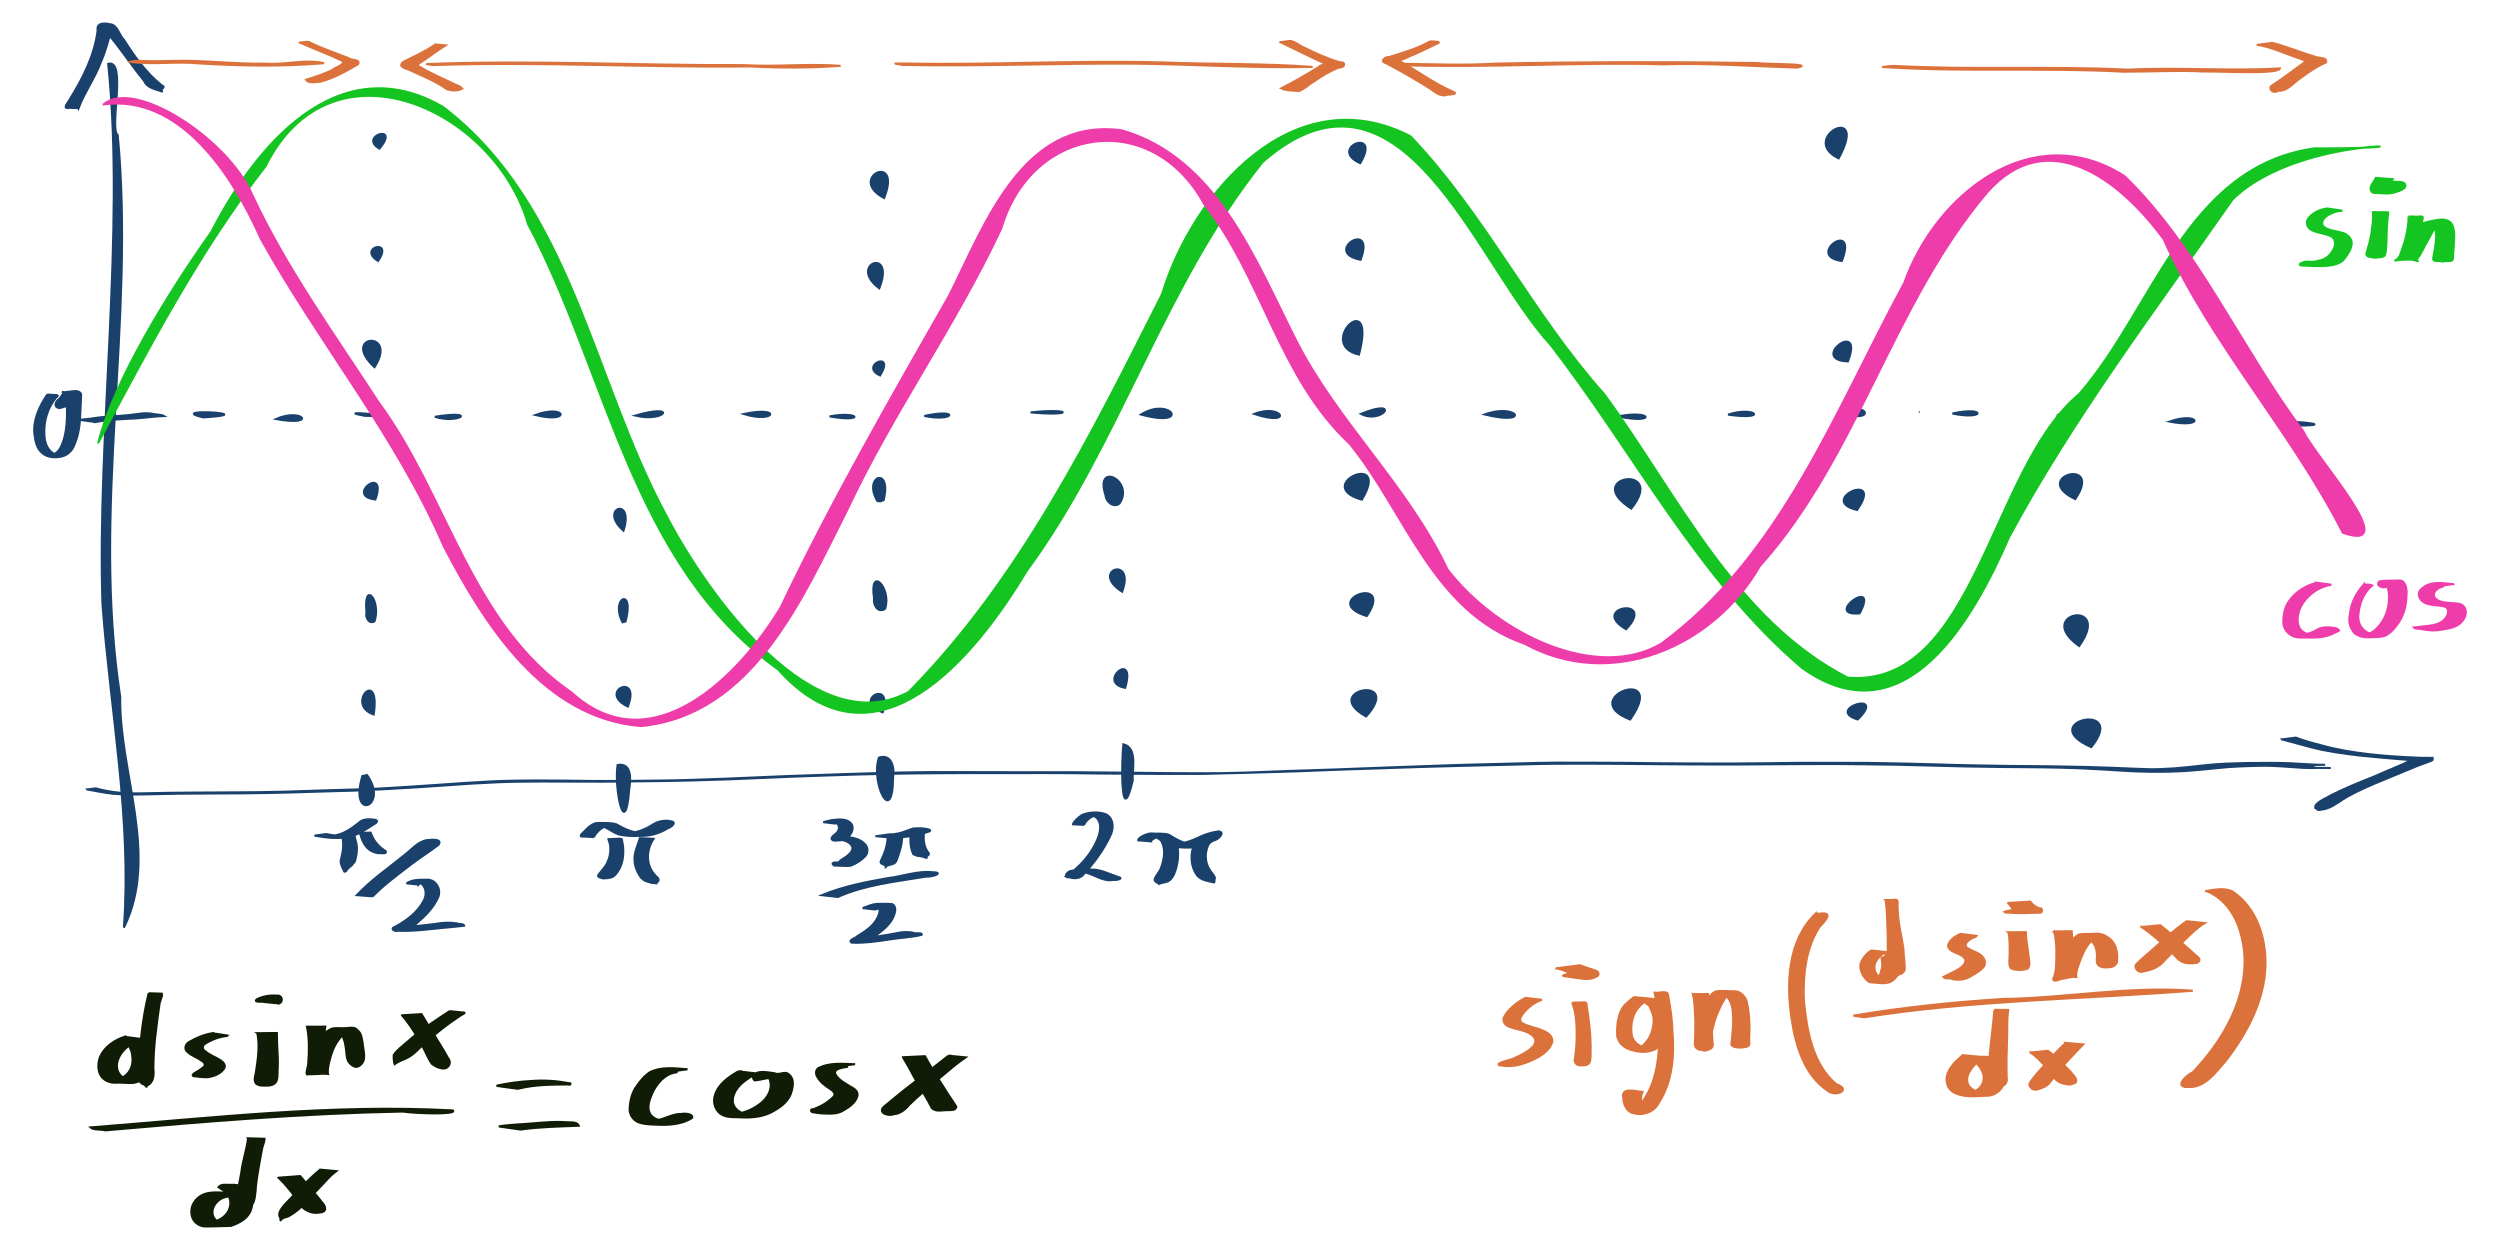 <?xml version="1.0" encoding="UTF-8" standalone="no"?>
<svg
   xmlns:dc="http://purl.org/dc/elements/1.1/"
   xmlns:cc="http://creativecommons.org/ns#"
   xmlns:rdf="http://www.w3.org/1999/02/22-rdf-syntax-ns#"
   xmlns:svg="http://www.w3.org/2000/svg"
   xmlns="http://www.w3.org/2000/svg"
   xmlns:sodipodi="http://sodipodi.sourceforge.net/DTD/sodipodi-0.dtd"
   xmlns:inkscape="http://www.inkscape.org/namespaces/inkscape"
   width="1200"
   height="600"
   viewBox="0 0 317.5 158.75"
   version="1.1"
   id="svg8"
   inkscape:version="1.0.1 (3bc2e813f5, 2020-09-07)"
   sodipodi:docname="ol-gradient-direction.svg">
  <defs
     id="defs2" />
  <sodipodi:namedview
     id="base"
     pagecolor="#ffffff"
     bordercolor="#666666"
     borderopacity="1.0"
     inkscape:pageopacity="0.0"
     inkscape:pageshadow="2"
     inkscape:zoom="1.4"
     inkscape:cx="607.34065"
     inkscape:cy="295.21168"
     inkscape:document-units="mm"
     inkscape:current-layer="layer1"
     showgrid="false"
     units="px"
     inkscape:window-width="1920"
     inkscape:window-height="1061"
     inkscape:window-x="0"
     inkscape:window-y="19"
     inkscape:window-maximized="0"
     inkscape:document-rotation="0"
     inkscape:snap-global="false" />
  <g
     inkscape:label="Layer 1"
     inkscape:groupmode="layer"
     id="layer1"
     transform="translate(0,-138.25)">
    <path
       id="path158"
       style="fill:#1a406c;fill-opacity:1;stroke:#1a406c;stroke-width:0.265;stroke-linecap:round;stroke-opacity:1"
       d="m 13.744,146.356 c 2.185,21.375 -1.449,47.323 -0.726,68.675 1.018,13.658 3.717,27.274 2.719,41.018 4.506,-9.129 -0.614,-19.642 -0.473,-29.316 -3.667,-23.722 1.935,-47.536 -0.314,-71.325 -1.112,-0.708 1.182,-9.704 -1.205,-9.052 z"
       sodipodi:nodetypes="cccccc" />
    <path
       style="fill:#1a406c;fill-opacity:1;stroke:#1a406c;stroke-width:0.265;stroke-linecap:round;stroke-opacity:1"
       id="path160"
       d="m 11.086,238.511 c 1.031,0.197 2.06,0.397 3.102,0.528 1.853,0.173 3.717,0.109 5.574,0.066 1.815,-0.045 3.631,-0.067 5.447,-0.073 1.817,-0.01 3.634,-0.009 5.45,-0.03 2.053,-0.005 4.106,-0.059 6.158,-0.106 2.05,-0.061 4.1,-0.124 6.15,-0.185 2.187,-0.034 4.369,-0.152 6.552,-0.273 2.324,-0.13 4.648,-0.265 6.97,-0.437 2.225,-0.162 4.45,-0.31 6.679,-0.403 1.89,-0.077 3.781,-0.091 5.672,-0.097 1.891,-0.002 3.782,0.021 5.673,0.019 3.011,0.019 6.021,-0.036 9.032,-0.072 2.985,-0.031 5.969,-0.12 8.953,-0.221 2.738,-0.106 5.475,-0.23 8.213,-0.343 2.768,-0.096 5.535,-0.198 8.303,-0.275 2.359,-0.063 4.718,-0.11 7.078,-0.136 1.97,-0.027 3.94,-0.028 5.91,-0.039 2.306,-0.005 4.613,-0.002 6.919,-0.002 2.349,-0.006 4.697,-0.013 7.046,0.008 2.448,0.032 4.896,0.063 7.345,0.07 3.152,0.032 6.305,0.032 9.457,0.025 3.847,-0.083 7.694,-0.2 11.54,-0.313 3.801,-0.167 7.605,-0.285 11.408,-0.408 3.277,-0.124 6.556,-0.216 9.835,-0.299 2.833,-0.081 5.667,-0.128 8.5,-0.201 2.421,-0.082 4.844,-0.076 7.266,-0.078 2.972,-0.009 5.943,0.043 8.915,0.063 3.312,0.041 6.623,0.04 9.935,0.04 3.027,-0.021 6.055,-0.043 9.082,-0.05 2.387,-0.029 4.774,-0.012 7.162,0.021 2.865,0.018 5.729,0.076 8.592,0.161 3.114,0.098 6.229,0.152 9.344,0.187 3.188,0.015 6.375,0.039 9.561,0.153 1.889,0.076 3.776,0.2 5.663,0.316 1.073,0.075 2.148,0.113 3.223,0.131 1.717,0.029 3.433,-0.004 5.145,-0.12 1.252,-0.087 2.499,-0.225 3.747,-0.349 1.005,-0.113 2.014,-0.173 3.024,-0.216 0.977,-0.045 1.956,-0.065 2.934,-0.08 0.171,-0.003 0.343,-0.006 0.514,-0.008 0.176,-0.002 0.352,-0.004 0.527,-0.005 0.181,-7.9e-4 0.723,-5.3e-4 0.542,2.6e-4 -3.204,0.012 -1.347,0.007 -0.636,0.035 0.907,0.039 1.813,0.099 2.718,0.168 0.411,0.031 0.822,0.065 1.234,0.083 0.983,0.062 1.969,-0.023 2.953,0.01 0.516,0.024 0.987,0.008 -1.48,-0.009 0,0 0.113,0.007 0.113,0.007 v 0 c -0.406,-0.136 -0.812,-0.273 -1.218,-0.409 -0.003,7.9e-4 0.028,0.004 -0.005,0.002 -0.989,0.089 3.487,-0.019 2.136,0.008 -0.489,-7.9e-4 -0.977,-0.012 -1.465,-0.037 -0.936,-0.047 -1.87,-0.118 -2.806,-0.16 -1.767,-0.069 -3.535,-0.033 -5.303,-0.025 -0.972,0.021 -1.945,0.044 -2.916,0.089 -0.982,0.051 -1.962,0.118 -2.938,0.241 -1.208,0.134 -2.416,0.274 -3.63,0.358 -0.602,0.037 -1.204,0.068 -1.808,0.089 -0.15,0.005 -0.3,0.01 -0.449,0.014 -0.158,0.004 -0.63,0.006 -0.473,0.009 0.48,0.007 0.961,0.003 1.441,0.005 -1.173,0.002 -2.346,-0.021 -3.518,-0.078 -2.082,-0.086 -4.163,-0.178 -6.246,-0.229 -3.245,-0.081 -6.49,-0.1 -9.736,-0.127 -3.09,-0.045 -6.18,-0.089 -9.268,-0.197 -2.818,-0.077 -5.636,-0.15 -8.454,-0.184 -3.071,-0.019 -6.141,-0.022 -9.212,-0.009 -2.951,0.032 -5.902,0.081 -8.854,0.085 -2.815,0.004 -5.631,-0.021 -8.446,-0.035 -2.956,-0.037 -5.911,-0.065 -8.867,-0.071 -2.942,-0.016 -5.884,-0.023 -8.825,0.08 -2.8,0.076 -5.6,0.142 -8.399,0.217 -3.187,0.103 -6.373,0.227 -9.56,0.343 -3.809,0.149 -7.619,0.299 -11.43,0.404 -3.875,0.149 -7.752,0.327 -11.631,0.297 -2.728,0.004 -5.456,-0.032 -8.184,-0.062 -2.457,-0.027 -4.915,-0.036 -7.372,-0.066 -2.826,-0.012 -5.651,5.3e-4 -8.477,-0.005 -2.343,-0.001 -4.686,-0.02 -7.029,-0.015 -1.977,-0.005 -3.954,0.001 -5.931,0.037 -2.27,0.051 -4.541,0.101 -6.81,0.179 -2.755,0.095 -5.511,0.181 -8.266,0.281 -2.733,0.105 -5.464,0.241 -8.196,0.346 -2.939,0.121 -5.878,0.213 -8.82,0.24 -2.692,0.037 -5.385,0.058 -8.077,0.041 -2.363,-0.023 -4.726,-0.064 -7.089,-0.061 -1.856,0.012 -3.714,0.026 -5.568,0.116 -2.192,0.118 -4.383,0.256 -6.572,0.421 -2.299,0.151 -4.597,0.319 -6.897,0.447 -2.244,0.126 -4.489,0.193 -6.736,0.243 -2.024,0.061 -4.048,0.128 -6.073,0.197 -2.089,0.059 -4.178,0.076 -6.267,0.087 -1.818,0.004 -3.635,0.027 -5.453,0.03 -1.815,0.015 -3.631,0.025 -5.446,0.074 -1.329,0.029 -2.606,0.074 -3.938,-0.07 -0.977,-0.118 -1.955,-0.264 -2.9,-0.545 0,0 -1.064,0.143 -1.064,0.143 z" />
    <path
       style="fill:#1a406c;fill-opacity:1;stroke:#1a406c;stroke-width:0.265;stroke-linecap:round;stroke-opacity:1"
       id="path162"
       d="m 289.811,232.151 c 1.214,0.306 2.41,0.673 3.623,0.981 2.039,0.544 4.13,0.811 6.221,1.068 1.935,0.189 3.87,0.374 5.809,0.523 0.427,0.047 0.86,0.053 1.285,0.11 -0.021,-0.081 -0.009,-0.178 -0.062,-0.242 -0.007,-0.009 -0.167,0.069 -0.312,0.137 -0.402,0.19 -0.803,0.381 -1.206,0.569 -1.335,0.558 -2.657,1.145 -3.988,1.711 -1.694,0.655 -3.366,1.357 -4.993,2.165 -0.494,0.323 -1.925,0.865 -2.141,1.455 -0.028,0.076 0.003,0.161 0.004,0.242 0.122,0.08 0.245,0.16 0.367,0.24 0,0 0.113,0.01 0.113,0.01 v 0 c 0.264,-0.046 0.527,-0.092 0.79,-0.138 0.174,-0.063 0.352,-0.116 0.522,-0.189 0.837,-0.362 1.534,-0.967 2.33,-1.402 1.528,-0.835 3.125,-1.529 4.741,-2.178 1.368,-0.565 2.737,-1.125 4.102,-1.698 0.486,-0.185 0.973,-0.362 1.464,-0.536 0.055,-0.019 0.42,-0.142 0.437,-0.176 0.045,-0.09 0.014,-0.202 0.021,-0.302 -0.621,-0.021 -1.243,0.021 -1.864,-0.023 -2.081,-0.083 -4.161,-0.213 -6.231,-0.45 -1.996,-0.243 -3.986,-0.542 -5.926,-1.091 -1.131,-0.293 -2.267,-0.588 -3.359,-1.009 0,0 -1.746,0.225 -1.746,0.225 z" />
    <path
       id="path164"
       style="fill:#1a406c;fill-opacity:1;stroke:#1a406c;stroke-width:0.265;stroke-linecap:round;stroke-opacity:1"
       d="m 9.976,151.988 c 0.758,-2.029 2.07,-3.796 2.821,-5.832 0.63,-1.436 1.035,-2.955 1.39,-4.477 0.303,-0.404 -0.831,-0.067 -1.183,-0.173 -0.584,0.066 0.6,0.63 0.706,1.03 1.618,1.915 2.995,4.018 4.575,5.963 0.486,1.022 1.5,1.049 2.396,1.414 -0.601,-0.378 0.596,-0.51 -0.177,-0.85 -1.947,-1.575 -3.42,-3.624 -4.741,-5.728 -0.651,-0.607 -0.825,-1.965 -1.802,-2.003 -0.678,-0.173 -1.736,-0.208 -1.558,0.781 -0.389,3.144 -1.861,6.02 -3.498,8.686 -0.258,0.525 -1.118,1.346 -0.024,1.142 0.365,0.015 0.73,0.031 1.095,0.046 z" />
    <path
       id="path166"
       style="fill:#1a406c;fill-opacity:1;stroke:#1a406c;stroke-width:0.265;stroke-linecap:round;stroke-opacity:1"
       d="m 12.1,191.848 c 1.713,-0.304 3.453,-0.382 5.188,-0.461 1.184,-0.085 2.361,-0.266 3.548,-0.307 -0.28,-0.175 -1.145,-0.175 -1.647,-0.302 -1.04,-0.152 -2.073,0.149 -3.108,0.214 -1.397,0.156 -2.808,0.148 -4.198,0.378 -0.434,0.092 -1.52,0.127 -1.609,0.215 0.609,0.084 1.218,0.175 1.826,0.262 z" />
    <path
       id="path168"
       style="fill:#1a406c;fill-opacity:1;stroke:#1a406c;stroke-width:0.265;stroke-linecap:round;stroke-opacity:1"
       d="m 6.004,188.353 c -0.982,1.465 -1.817,3.19 -1.635,5 0.108,0.898 0.29,1.888 1.053,2.475 0.642,0.524 1.561,0.57 2.345,0.409 0.735,-0.141 1.334,-0.678 1.619,-1.361 0.628,-1.376 0.786,-2.899 0.823,-4.394 0.015,-0.728 0.091,-1.456 0.086,-2.182 -0.295,-0.634 -1.216,-0.283 -1.768,-0.278 -0.559,-0.045 -0.677,0.655 -1.064,0.942 -0.428,0.306 -0.67,0.98 0.048,1.11 0.485,-0.08 1.066,-0.238 1.363,-0.677 0.302,-0.441 0.647,-0.908 1.174,-1.077 -0.728,-0.095 -1.469,-0.14 -2.188,-0.306 0.604,0.088 0.656,0.795 0.635,1.278 0.036,1.625 0.062,3.293 -0.414,4.864 -0.258,0.7 -0.547,1.582 -1.349,1.808 -0.534,0.069 0.432,0.103 0.633,0.136 0.661,-0.007 -0.517,-0.101 -0.686,-0.326 -0.716,-0.498 -1.002,-1.384 -1.039,-2.22 -0.125,-1.707 0.376,-3.496 1.483,-4.816 0.629,-0.446 -0.342,-0.273 -0.681,-0.353 -0.146,-0.011 -0.292,-0.021 -0.438,-0.032 z" />
    <path
       id="path170"
       style="fill:#1a406c;fill-opacity:1;stroke:#1a406c;stroke-width:0.265;stroke-linecap:round;stroke-opacity:1"
       d="m 25.794,191.254 c 8.077,-0.454 -5.012,-1.194 0,0 z" />
    <path
       id="path172"
       style="fill:#1a406c;fill-opacity:1;stroke:#1a406c;stroke-width:0.265;stroke-linecap:round;stroke-opacity:1"
       d="m 35.058,191.469 c 5.412,0.984 3.273,-1.481 0,0 z" />
    <path
       id="path174"
       style="fill:#1a406c;fill-opacity:1;stroke:#1a406c;stroke-width:0.265;stroke-linecap:round;stroke-opacity:1"
       d="m 46.319,191.055 c 6.437,0.238 -4.673,-0.846 0,0 z" />
    <path
       id="path176"
       style="fill:#1a406c;fill-opacity:1;stroke:#1a406c;stroke-width:0.265;stroke-linecap:round;stroke-opacity:1"
       d="m 55.237,191.178 c 2.934,0.957 5.674,-0.892 0,0 z" />
    <path
       id="path178"
       style="fill:#1a406c;fill-opacity:1;stroke:#1a406c;stroke-width:0.265;stroke-linecap:round;stroke-opacity:1"
       d="m 67.992,190.955 c 4.594,1.149 3.952,-1.439 0,0 z" />
    <path
       id="path180"
       style="fill:#1a406c;fill-opacity:1;stroke:#1a406c;stroke-width:0.265;stroke-linecap:round;stroke-opacity:1"
       d="m 80.675,191.031 c 3.796,0.909 5.552,-1.613 0,0 z" />
    <path
       id="path182"
       style="fill:#1a406c;fill-opacity:1;stroke:#1a406c;stroke-width:0.265;stroke-linecap:round;stroke-opacity:1"
       d="m 94.461,190.83 c 3.994,1.244 4.933,-1.053 0,0 z" />
    <path
       id="path184"
       style="fill:#1a406c;fill-opacity:1;stroke:#1a406c;stroke-width:0.265;stroke-linecap:round;stroke-opacity:1"
       d="m 105.362,191.133 c 4.568,0.811 3.835,-0.72 0,0 z" />
    <path
       id="path186"
       style="fill:#1a406c;fill-opacity:1;stroke:#1a406c;stroke-width:0.265;stroke-linecap:round;stroke-opacity:1"
       d="m 117.396,191.074 c 3.777,0.798 4.648,-0.998 0,0 z" />
    <path
       id="path188"
       style="fill:#1a406c;fill-opacity:1;stroke:#1a406c;stroke-width:0.265;stroke-linecap:round;stroke-opacity:1"
       d="m 130.89,190.626 c 5.548,0.522 5.335,-0.571 0,0 z" />
    <path
       id="path190"
       style="fill:#1a406c;fill-opacity:1;stroke:#1a406c;stroke-width:0.265;stroke-linecap:round;stroke-opacity:1"
       d="m 144.904,190.895 c 6.466,1.766 3.773,-2.342 0,0 z" />
    <path
       id="path192"
       style="fill:#1a406c;fill-opacity:1;stroke:#1a406c;stroke-width:0.265;stroke-linecap:round;stroke-opacity:1"
       d="m 159.298,190.82 c 5.112,1.703 3.515,-1.4 0,0 z" />
    <path
       id="path194"
       style="fill:#1a406c;fill-opacity:1;stroke:#1a406c;stroke-width:0.265;stroke-linecap:round;stroke-opacity:1"
       d="m 172.845,190.808 c 2.638,1.405 5.271,-2.122 0,0 z" />
    <path
       id="path196"
       style="fill:#1a406c;fill-opacity:1;stroke:#1a406c;stroke-width:0.265;stroke-linecap:round;stroke-opacity:1"
       d="m 188.548,190.889 c 6.064,1.488 4.109,-1.511 0,0 z" />
    <path
       id="path198"
       style="fill:#1a406c;fill-opacity:1;stroke:#1a406c;stroke-width:0.265;stroke-linecap:round;stroke-opacity:1"
       d="m 205.513,191.134 c 4.853,1.039 4.411,-0.879 0,0 z" />
    <path
       id="path200"
       style="fill:#1a406c;fill-opacity:1;stroke:#1a406c;stroke-width:0.265;stroke-linecap:round;stroke-opacity:1"
       d="m 219.466,190.909 c 5.303,0.756 3.405,-1.127 0,0 z" />
    <path
       id="path202"
       style="fill:#1a406c;fill-opacity:1;stroke:#1a406c;stroke-width:0.265;stroke-linecap:round;stroke-opacity:1"
       d="m 233.695,190.659 c 4.594,1.568 3.775,-1.617 0,0 z" />
    <path
       id="path204"
       style="fill:#1a406c;fill-opacity:1;stroke:#1a406c;stroke-width:0.265;stroke-linecap:round;stroke-opacity:1"
       d="m 247.967,190.769 c 4.249,0.878 4.238,-0.965 0,0 z" />
    <path
       id="path206"
       style="fill:#1a406c;fill-opacity:1;stroke:#1a406c;stroke-width:0.265;stroke-linecap:round;stroke-opacity:1"
       d="m 243.679,190.582 c 0.086,0.001 0.086,0.001 0,0 z" />
    <path
       id="path208"
       style="fill:#1a406c;fill-opacity:1;stroke:#1a406c;stroke-width:0.265;stroke-linecap:round;stroke-opacity:1"
       d="m 261.407,190.954 c 4.257,1.892 2.989,-1.447 0,0 z" />
    <path
       id="path210"
       style="fill:#1a406c;fill-opacity:1;stroke:#1a406c;stroke-width:0.265;stroke-linecap:round;stroke-opacity:1"
       d="m 275.52,191.792 c 4.673,0.892 3.779,-1.312 0,0 z" />
    <path
       id="path212"
       style="fill:#1a406c;fill-opacity:1;stroke:#1a406c;stroke-width:0.265;stroke-linecap:round;stroke-opacity:1"
       d="m 291.705,192.296 c 6.621,-0.009 -3.947,-0.989 0,0 z" />
    <path
       id="path214"
       style="fill:#1a406c;fill-opacity:1;stroke:#1a406c;stroke-width:0.265;stroke-linecap:round;stroke-opacity:1"
       d="m 142.663,232.776 c -0.238,2.173 -0.361,10.998 1.191,4.632 -0.112,-1.382 0.701,-4.18 -1.191,-4.632 z" />
    <path
       id="path216"
       style="fill:#1a406c;fill-opacity:1;stroke:#1a406c;stroke-width:0.265;stroke-linecap:round;stroke-opacity:1"
       d="m 137.69,243.007 c 0.245,-0.794 1.561,-1.432 1.958,-1.274 -0.38,-0.044 -1.265,-0.016 -0.474,0.285 0.853,0.744 0.555,1.997 0.167,2.905 -0.803,1.88 -2.232,3.45 -3.903,4.605 0.756,0.065 1.513,0.027 2.124,-0.468 0.315,-0.128 1.113,-0.056 0.323,-0.086 -0.477,-0.014 -0.716,0.035 -0.054,0.088 1.199,0.242 2.265,1.208 3.554,0.929 0.383,0.084 1.462,-0.186 0.586,-0.374 -1.091,-0.358 -2.133,-0.934 -3.311,-0.932 -0.887,-0.026 -1.795,-0.016 -2.661,0.176 -0.518,0.102 -1.024,0.905 -0.171,0.802 0.671,0.225 1.446,0.15 1.869,-0.476 1.315,-1.431 2.479,-3.029 3.305,-4.793 0.491,-0.892 0.444,-2.317 -0.625,-2.758 -0.934,-0.315 -2.028,-0.254 -2.937,0.106 -0.432,0.261 -1.133,0.897 -1.174,1.19 0.475,0.025 0.951,0.05 1.425,0.074 z" />
    <path
       id="path218"
       style="fill:#1a406c;fill-opacity:1;stroke:#1a406c;stroke-width:0.265;stroke-linecap:round;stroke-opacity:1"
       d="m 146.127,245.102 c 0.26,-0.426 1.42,-0.761 1.394,-0.731 -0.382,-7.2e-4 -1.456,-0.02 -0.59,0.267 0.743,0.43 1.39,1.159 2.314,1.15 1.648,0.222 3.46,0.171 4.878,-0.802 0.546,-0.034 1.602,-1.097 0.595,-1.147 -0.958,0.131 -1.878,0.454 -2.742,0.885 -0.599,0.267 -1.218,0.51 -1.871,0.608 0.333,0.276 1.532,0.044 1.421,0.133 -1.135,-0.004 -2.129,-0.613 -3.064,-1.187 -0.728,-0.254 -1.516,-0.09 -2.268,-0.18 -0.542,-0.004 -1.701,0.556 -1.644,0.877 0.527,0.018 1.052,0.089 1.578,0.129 z" />
    <path
       id="path220"
       style="fill:#1a406c;fill-opacity:1;stroke:#1a406c;stroke-width:0.265;stroke-linecap:round;stroke-opacity:1"
       d="m 147.542,245.15 c 0.542,1.094 0.271,2.378 -0.148,3.463 -0.199,0.458 -0.58,0.815 -0.757,1.282 -0.084,0.35 0.552,0.541 0.586,0.599 0.432,-0.215 0.984,-0.133 1.357,-0.489 0.488,-0.422 0.664,-1.081 0.843,-1.678 0.246,-1.065 0.288,-2.204 -0.041,-3.257 -0.613,0.026 -1.228,0.052 -1.84,0.079 z" />
    <path
       id="path222"
       style="fill:#1a406c;fill-opacity:1;stroke:#1a406c;stroke-width:0.265;stroke-linecap:round;stroke-opacity:1"
       d="m 151.808,245.19 c -0.693,1.301 -0.66,3.009 0.215,4.218 0.521,0.653 1.398,0.718 2.149,0.915 0.163,-0.113 -0.037,-0.397 0.132,-0.527 -0.083,-0.424 -0.474,-0.695 -0.666,-1.069 -0.675,-1.002 -0.658,-2.367 -0.066,-3.402 -0.423,-0.125 -0.903,-0.058 -1.347,-0.113 -0.139,-0.007 -0.277,-0.015 -0.416,-0.022 z" />
    <path
       id="path224"
       style="fill:#1a406c;fill-opacity:1;stroke:#1a406c;stroke-width:0.265;stroke-linecap:round;stroke-opacity:1"
       d="m 78.436,235.405 c -0.47,2.862 0.954,9.895 1.478,3.045 0.19,-1.121 0.377,-3.385 -1.478,-3.045 z" />
    <path
       id="path226"
       style="fill:#1a406c;fill-opacity:1;stroke:#1a406c;stroke-width:0.265;stroke-linecap:round;stroke-opacity:1"
       d="m 75.413,244.562 c 0.395,-0.749 1.11,-1.358 1.939,-1.55 0.652,0.086 -0.839,-0.055 -1.103,0.099 0.982,0.196 1.688,1.053 2.696,1.186 0.968,0.169 1.96,0.117 2.937,0.091 1.035,-0.056 2.031,-0.403 2.912,-0.942 0.468,-0.156 1.284,-0.793 0.328,-0.905 -0.533,-0.14 -1.451,-0.03 -2.034,0.33 -0.952,0.608 -2.019,1.111 -3.165,1.167 0.454,0.051 1.434,0.029 1.557,0.027 -1.155,-0.061 -2.225,-0.556 -3.208,-1.127 -0.741,-0.231 -1.536,-0.135 -2.302,-0.174 -0.798,-0.001 -1.357,0.692 -1.888,1.2 -0.273,0.224 -0.581,0.629 0.013,0.519 0.439,0.027 0.88,0.053 1.319,0.08 z" />
    <path
       id="path228"
       style="fill:#1a406c;fill-opacity:1;stroke:#1a406c;stroke-width:0.265;stroke-linecap:round;stroke-opacity:1"
       d="m 77.267,244.824 c 0.371,0.905 0.326,1.956 -0.085,2.839 -0.244,0.679 -0.806,1.163 -1.215,1.738 -0.083,0.315 0.404,0.294 0.597,0.405 0.357,-0.005 0.723,-0.029 1.069,-0.128 0.48,-0.167 0.768,-0.633 1.013,-1.051 0.481,-0.887 0.574,-1.931 0.478,-2.921 -0.027,-0.305 -0.112,-0.602 -0.17,-0.898 -0.245,-0.101 -0.553,0.005 -0.822,-0.017 -0.288,0.011 -0.577,0.021 -0.865,0.032 z" />
    <path
       id="path230"
       style="fill:#1a406c;fill-opacity:1;stroke:#1a406c;stroke-width:0.265;stroke-linecap:round;stroke-opacity:1"
       d="m 81.264,244.703 c -0.29,0.975 -0.806,1.94 -0.662,2.989 0.038,0.617 0.295,1.201 0.604,1.728 0.246,0.415 0.65,0.725 1.126,0.823 0.273,0.113 0.687,0.191 0.84,0.14 0.129,0.113 0.372,0.087 0.103,-0.017 -0.134,-0.105 0.377,-0.06 0.352,-0.302 0.082,-0.326 -0.338,-0.476 -0.48,-0.727 -0.583,-0.618 -0.867,-1.485 -0.859,-2.327 0.016,-0.789 0.273,-1.565 0.702,-2.225 -0.575,-0.028 -1.151,-0.055 -1.726,-0.083 z" />
    <path
       id="path232"
       style="fill:#1a406c;fill-opacity:1;stroke:#1a406c;stroke-width:0.265;stroke-linecap:round;stroke-opacity:1"
       d="m 111.627,234.464 c -1.08,3.094 1.732,8.978 1.797,2.507 0.199,-1.146 -0.153,-3.046 -1.797,-2.507 z" />
    <path
       id="path234"
       style="fill:#1a406c;fill-opacity:1;stroke:#1a406c;stroke-width:0.265;stroke-linecap:round;stroke-opacity:1"
       d="m 106.055,242.842 c 0.265,-0.179 0.986,-0.223 1.028,-0.204 -0.392,0.017 -0.786,0.027 -1.178,-0.008 0.508,0.07 0.851,0.701 0.528,1.136 -0.151,0.447 -0.826,0.591 -0.828,1.032 0.203,0.335 0.662,0.162 0.984,0.18 0.381,-0.035 0.757,-0.11 1.137,-0.158 -0.365,0.006 -1.221,-0.026 -1.269,0.032 0.632,0.073 1.386,0.235 1.732,0.827 0.241,0.457 -0.161,0.906 -0.49,1.187 -0.3,0.259 -0.656,0.442 -0.976,0.671 -0.135,0.412 -0.663,0.134 -0.959,0.333 -0.193,0.304 0.811,0.295 0.208,0.28 -0.343,0.02 0.397,0.026 0.535,0.039 0.498,0.01 1.004,0.071 1.497,0.01 0.689,-0.24 1.319,-0.658 1.835,-1.171 0.398,-0.391 0.438,-1.056 0.082,-1.491 -0.626,-0.758 -1.681,-0.951 -2.614,-0.986 -0.462,-0.018 -1.218,0.001 -1.499,0.011 0.567,0.01 1.136,0.007 1.7,0.08 -0.05,0.278 0.363,-0.268 0.43,-0.359 0.343,-0.416 0.527,-1.095 0.09,-1.516 -0.533,-0.519 -1.352,-0.462 -2.037,-0.403 -0.484,0.058 -0.959,0.174 -1.43,0.298 0.498,0.06 0.996,0.12 1.493,0.18 z" />
    <path
       id="path236"
       style="fill:#1a406c;fill-opacity:1;stroke:#1a406c;stroke-width:0.265;stroke-linecap:round;stroke-opacity:1"
       d="m 111.309,244.445 c 2.248,0.289 4.599,0.197 6.734,-0.618 0.35,-0.213 -0.385,-0.277 -0.545,-0.328 -0.508,-0.07 -1.028,-0.072 -1.537,-0.02 -0.704,0.205 -1.364,0.57 -2.102,0.657 -0.308,0.072 -0.893,0.106 -1.039,0.114 0.525,-4.9e-4 1.049,0.006 1.573,0.012 -0.485,0.018 -0.972,-0.087 -1.452,-0.05 -0.544,0.078 -1.088,0.157 -1.632,0.234 z" />
    <path
       id="path238"
       style="fill:#1a406c;fill-opacity:1;stroke:#1a406c;stroke-width:0.265;stroke-linecap:round;stroke-opacity:1"
       d="m 112.733,244.582 c -0.035,1.057 -0.398,2.075 -0.867,3.012 -0.133,0.275 0.194,0.397 0.394,0.471 0.161,0.049 0.237,0.176 0.237,0.309 0.095,-0.062 0.118,-0.238 0.292,-0.233 0.345,-0.117 0.788,-0.121 0.997,-0.471 0.158,-0.318 0.249,-0.665 0.372,-0.998 0.224,-0.676 0.4,-1.376 0.415,-2.092 -0.614,-4e-5 -1.227,8e-5 -1.841,-6e-5 z" />
    <path
       id="path240"
       style="fill:#1a406c;fill-opacity:1;stroke:#1a406c;stroke-width:0.265;stroke-linecap:round;stroke-opacity:1"
       d="m 115.676,244.24 c -0.117,0.839 -0.046,1.722 0.318,2.495 0.234,0.07 0.45,0.245 0.7,0.218 0.313,0.061 0.64,0.097 0.924,0.251 0.241,0.057 -0.139,-0.331 0.2,-0.301 0.222,-0.097 0.168,-0.361 -0.005,-0.478 -0.44,-0.619 -0.544,-1.413 -0.498,-2.155 -0.547,-0.01 -1.094,-0.021 -1.64,-0.031 z" />
    <path
       id="path242"
       style="fill:#1a406c;fill-opacity:1;stroke:#1a406c;stroke-width:0.265;stroke-linecap:round;stroke-opacity:1"
       d="m 106.399,252.167 c 3.528,-1.577 7.424,-1.955 11.192,-2.587 0.806,0.065 2.47,-0.521 0.778,-0.565 -1.905,-0.175 -3.733,0.539 -5.608,0.759 -2.84,0.502 -5.7,1.054 -8.377,2.161 0.672,0.077 1.343,0.155 2.015,0.232 z" />
    <path
       id="path244"
       style="fill:#1a406c;fill-opacity:1;stroke:#1a406c;stroke-width:0.265;stroke-linecap:round;stroke-opacity:1"
       d="m 111.147,253.761 c 0.749,-0.261 1.525,-0.508 2.328,-0.472 -0.702,0.024 -1.405,0.032 -2.107,0.046 0.533,0.226 0.325,0.919 0.144,1.318 -0.499,1.17 -1.618,1.875 -2.657,2.513 -0.2,0.235 -1.255,0.507 -0.671,0.8 1.562,0.074 3.119,-0.154 4.661,-0.391 1.393,-0.238 2.821,-0.258 4.196,-0.601 0.186,-0.325 -0.786,-0.099 -1.041,-0.264 -0.652,-0.13 -1.315,-0.106 -1.966,0.024 -1.725,0.342 -3.465,0.595 -5.214,0.771 -0.308,0.028 -0.891,0.096 -0.227,0.079 0.583,0.061 1.24,-0.206 1.759,-0.142 0.006,0.217 -0.252,0.544 0.056,0.202 1.165,-0.882 2.56,-1.68 3.115,-3.113 0.187,-0.457 0.342,-1.184 -0.205,-1.456 -0.685,-0.07 -1.379,-0.024 -2.067,-0.024 -0.583,0.083 -1.134,0.318 -1.683,0.525 0.527,0.061 1.054,0.124 1.581,0.185 z" />
    <path
       id="path246"
       style="fill:#1a406c;fill-opacity:1;stroke:#1a406c;stroke-width:0.265;stroke-linecap:round;stroke-opacity:1"
       d="m 46.022,236.8 c -1.761,5.908 3.444,3.906 0.593,-0.121 z" />
    <path
       id="path248"
       style="fill:#1a406c;fill-opacity:1;stroke:#1a406c;stroke-width:0.265;stroke-linecap:round;stroke-opacity:1"
       d="m 39.955,244.375 c 1.557,0.283 3.189,0.469 4.742,0.067 1.133,-0.36 2.098,-1.083 3.091,-1.709 0.366,-0.444 -0.491,-0.393 -0.765,-0.43 -0.514,-0.024 -1.069,0.057 -1.45,0.436 -0.951,0.758 -2.007,1.513 -3.249,1.648 0.197,0.048 0.917,0.006 0.989,0.013 -0.629,-0.009 -1.256,-0.092 -1.871,-0.225 -0.495,0.067 -0.99,0.133 -1.486,0.2 z" />
    <path
       id="path250"
       style="fill:#1a406c;fill-opacity:1;stroke:#1a406c;stroke-width:0.265;stroke-linecap:round;stroke-opacity:1"
       d="m 43.438,244.44 c 0.306,1.027 0.09,2.113 -0.174,3.122 -0.01,0.495 0.266,0.937 0.46,1.377 0.225,0.131 0.339,-0.347 0.539,-0.443 0.121,-0.107 0.231,-0.247 0.364,-0.328 -0.152,0.23 0.2,-0.232 0.273,-0.305 0.213,-0.169 0.23,-0.438 0.287,-0.684 0.155,-0.692 0.219,-1.426 9.51e-4,-2.112 -0.128,-0.27 -0.027,-0.809 -0.462,-0.663 -0.429,0.012 -0.858,0.024 -1.286,0.035 z" />
    <path
       id="path252"
       style="fill:#1a406c;fill-opacity:1;stroke:#1a406c;stroke-width:0.265;stroke-linecap:round;stroke-opacity:1"
       d="m 45.705,244.027 c 0.211,0.783 0.525,1.599 1.18,2.117 0.303,0.226 0.663,0.37 1.031,0.447 0.312,0.002 0.625,0.031 0.936,0.022 0.244,-0.091 0.208,-0.285 -0.02,-0.361 -0.6,-0.393 -1.119,-0.921 -1.447,-1.563 -0.121,-0.224 -0.225,-0.456 -0.316,-0.694 -0.455,0.01 -0.91,0.021 -1.364,0.031 z" />
    <path
       id="path254"
       style="fill:#1a406c;fill-opacity:1;stroke:#1a406c;stroke-width:0.265;stroke-linecap:round;stroke-opacity:1"
       d="m 47.335,252.085 c 1.467,-1.507 3.181,-2.741 4.835,-4.029 1.149,-0.868 2.373,-1.64 3.515,-2.513 0.606,-0.822 -1.04,-0.647 -1.491,-0.592 -1.193,0.211 -1.959,1.254 -2.885,1.935 -2.024,1.648 -4.195,3.136 -5.99,5.047 0.672,0.051 1.345,0.102 2.017,0.152 z" />
    <path
       id="path256"
       style="fill:#1a406c;fill-opacity:1;stroke:#1a406c;stroke-width:0.265;stroke-linecap:round;stroke-opacity:1"
       d="m 53.158,250.59 c 0.278,-0.301 1.099,-0.383 1.207,-0.357 -0.327,0.059 -1.02,0.029 -1.12,0.073 0.864,0.384 1.009,1.541 0.582,2.3 -0.779,1.523 -2.222,2.586 -3.703,3.37 -0.612,0.201 -0.005,0.631 0.38,0.478 2.215,0.102 4.414,-0.266 6.615,-0.447 0.611,-0.08 1.233,-0.103 1.838,-0.187 -0.041,-0.27 -0.661,-0.166 -0.893,-0.294 -0.949,-0.154 -1.913,-0.1 -2.855,0.072 -1.638,0.21 -3.283,0.379 -4.933,0.46 0.643,0.025 1.599,-0.106 2.047,0.078 -0.648,0.354 0.483,-0.474 0.626,-0.652 1.081,-0.937 2.14,-1.991 2.714,-3.323 0.397,-0.93 -0.287,-2.18 -1.34,-2.186 -0.659,0.009 -1.34,-0.031 -1.982,0.138 -0.293,0.107 -1.076,0.381 -0.34,0.355 0.385,0.04 0.771,0.079 1.157,0.119 z" />
    <path
       id="path487"
       style="fill:#1a406c;fill-opacity:1;stroke:#1a406c;stroke-width:0.265;stroke-linecap:round;stroke-opacity:1"
       d="m 47.46,228.99 c 0.91,-6.149 -3.697,-1.266 0,0 z" />
    <path
       id="path489"
       style="fill:#1a406c;fill-opacity:1;stroke:#1a406c;stroke-width:0.265;stroke-linecap:round;stroke-opacity:1"
       d="m 47.572,217.148 c 0.862,-2.687 -1.443,-5.328 -1.026,-1.137 -0.175,0.603 0.29,1.578 1.026,1.137 z" />
    <path
       id="path491"
       style="fill:#1a406c;fill-opacity:1;stroke:#1a406c;stroke-width:0.265;stroke-linecap:round;stroke-opacity:1"
       d="m 47.674,201.682 c 1.603,-4.528 -3.961,-0.419 0,0 z" />
    <path
       id="path493"
       style="fill:#1a406c;fill-opacity:1;stroke:#1a406c;stroke-width:0.265;stroke-linecap:round;stroke-opacity:1"
       d="m 47.558,184.881 c 3.104,-4.806 -4.45,-4.12 0,0 z" />
    <path
       id="path495"
       style="fill:#1a406c;fill-opacity:1;stroke:#1a406c;stroke-width:0.265;stroke-linecap:round;stroke-opacity:1"
       d="m 48.01,171.393 c 2.079,-2.958 -2.696,-1.695 0,0 z" />
    <path
       id="path497"
       style="fill:#1a406c;fill-opacity:1;stroke:#1a406c;stroke-width:0.265;stroke-linecap:round;stroke-opacity:1"
       d="m 48.183,157.121 c 2.756,-3.25 -2.725,-1.597 0,0 z" />
    <path
       id="path501"
       style="fill:#1a406c;fill-opacity:1;stroke:#1a406c;stroke-width:0.265;stroke-linecap:round;stroke-opacity:1"
       d="m 79.733,227.988 c 1.744,-4.488 -3.957,-1.935 0,0 z" />
    <path
       id="path503"
       style="fill:#1a406c;fill-opacity:1;stroke:#1a406c;stroke-width:0.265;stroke-linecap:round;stroke-opacity:1"
       d="m 79.446,217.177 c 1.2,-4.492 -1.996,-3.04 -0.386,0.1 z" />
    <path
       id="path505"
       style="fill:#1a406c;fill-opacity:1;stroke:#1a406c;stroke-width:0.265;stroke-linecap:round;stroke-opacity:1"
       d="m 79.184,205.645 c 1.436,-4.492 -3.262,-2.825 0,0 z" />
    <path
       id="path513"
       style="fill:#1a406c;fill-opacity:1;stroke:#1a406c;stroke-width:0.265;stroke-linecap:round;stroke-opacity:1"
       d="m 112.098,228.714 c 1.427,-4.433 -4.049,-1.464 0,0 z" />
    <path
       id="path515"
       style="fill:#1a406c;fill-opacity:1;stroke:#1a406c;stroke-width:0.265;stroke-linecap:round;stroke-opacity:1"
       d="m 112.404,215.565 c 0.896,-2.636 -2.061,-5.633 -1.389,-1.292 -0.168,0.789 0.503,1.907 1.389,1.292 z" />
    <path
       id="path517"
       style="fill:#1a406c;fill-opacity:1;stroke:#1a406c;stroke-width:0.265;stroke-linecap:round;stroke-opacity:1"
       d="m 112.223,201.762 c 1.093,-4.431 -2.712,-3.041 -0.786,0.127 l 0.364,0.035 z" />
    <path
       id="path519"
       style="fill:#1a406c;fill-opacity:1;stroke:#1a406c;stroke-width:0.265;stroke-linecap:round;stroke-opacity:1"
       d="m 111.771,185.937 c 2.035,-3.314 -2.749,-1.252 0,0 z" />
    <path
       id="path521"
       style="fill:#1a406c;fill-opacity:1;stroke:#1a406c;stroke-width:0.265;stroke-linecap:round;stroke-opacity:1"
       d="m 111.668,174.868 c 2.137,-5.39 -4.098,-3.049 0,0 z" />
    <path
       id="path523"
       style="fill:#1a406c;fill-opacity:1;stroke:#1a406c;stroke-width:0.265;stroke-linecap:round;stroke-opacity:1"
       d="m 112.281,163.396 c 2.378,-5.975 -4.82,-2.552 0,0 z" />
    <path
       id="path525"
       style="fill:#1a406c;fill-opacity:1;stroke:#1a406c;stroke-width:0.265;stroke-linecap:round;stroke-opacity:1"
       d="m 142.896,225.605 c 1.48,-4.979 -3.718,-0.673 0,0 z" />
    <path
       id="path527"
       style="fill:#1a406c;fill-opacity:1;stroke:#1a406c;stroke-width:0.265;stroke-linecap:round;stroke-opacity:1"
       d="m 142.512,213.397 c 1.751,-4.718 -4.225,-2.704 0,0 z" />
    <path
       id="path529"
       style="fill:#1a406c;fill-opacity:1;stroke:#1a406c;stroke-width:0.265;stroke-linecap:round;stroke-opacity:1"
       d="m 142.166,202.215 c 1.989,-2.914 -3.215,-5.477 -1.754,-1.031 0.065,0.809 1.001,1.589 1.754,1.031 z" />
    <path
       id="path669"
       style="fill:#1a406c;fill-opacity:1;stroke:#1a406c;stroke-width:0.265;stroke-linecap:round;stroke-opacity:1"
       d="m 265.586,233.137 c 4.798,-5.936 -7.32,-3.241 0,0 z" />
    <path
       id="path671"
       style="fill:#1a406c;fill-opacity:1;stroke:#1a406c;stroke-width:0.265;stroke-linecap:round;stroke-opacity:1"
       d="m 264.053,220.296 c 4.368,-6.113 -5.914,-4.21 0,0 z" />
    <path
       id="path673"
       style="fill:#1a406c;fill-opacity:1;stroke:#1a406c;stroke-width:0.265;stroke-linecap:round;stroke-opacity:1"
       d="m 263.555,201.636 c 3.709,-5.462 -5.852,-2.811 0,0 z" />
    <path
       id="path675"
       style="fill:#1a406c;fill-opacity:1;stroke:#1a406c;stroke-width:0.265;stroke-linecap:round;stroke-opacity:1"
       d="m 207.169,202.844 c 4.63,-5.797 -6.441,-4.108 0,0 z" />
    <path
       id="path677"
       style="fill:#1a406c;fill-opacity:1;stroke:#1a406c;stroke-width:0.265;stroke-linecap:round;stroke-opacity:1"
       d="m 206.515,218.161 c 3.988,-4.23 -4.822,-2.795 0,0 z" />
    <path
       id="path679"
       style="fill:#1a406c;fill-opacity:1;stroke:#1a406c;stroke-width:0.265;stroke-linecap:round;stroke-opacity:1"
       d="m 207.028,229.631 c 4.98,-7.046 -7.024,-2.731 0,0 z" />
    <path
       id="path681"
       style="fill:#1a406c;fill-opacity:1;stroke:#1a406c;stroke-width:0.265;stroke-linecap:round;stroke-opacity:1"
       d="m 235.927,229.626 c 3.897,-3.82 -4.275,-1.319 0,0 z" />
    <path
       id="path683"
       style="fill:#1a406c;fill-opacity:1;stroke:#1a406c;stroke-width:0.265;stroke-linecap:round;stroke-opacity:1"
       d="m 236.171,216.146 c 2.642,-4.901 -4.795,0.427 0,0 z" />
    <path
       id="path685"
       style="fill:#1a406c;fill-opacity:1;stroke:#1a406c;stroke-width:0.265;stroke-linecap:round;stroke-opacity:1"
       d="m 235.848,203.02 c 3.574,-5.109 -5.213,-1.265 0,0 z" />
    <path
       id="path687"
       style="fill:#1a406c;fill-opacity:1;stroke:#1a406c;stroke-width:0.265;stroke-linecap:round;stroke-opacity:1"
       d="m 234.684,184.149 c 2.157,-5.561 -5.065,-0.191 0,0 z" />
    <path
       id="path689"
       style="fill:#1a406c;fill-opacity:1;stroke:#1a406c;stroke-width:0.265;stroke-linecap:round;stroke-opacity:1"
       d="m 233.904,171.398 c 2.161,-5.472 -4.752,-0.675 0,0 z" />
    <path
       id="path691"
       style="fill:#1a406c;fill-opacity:1;stroke:#1a406c;stroke-width:0.265;stroke-linecap:round;stroke-opacity:1"
       d="m 233.503,158.365 c 3.99,-7.308 -5.2,-2.548 0,0 z" />
    <path
       id="path693"
       style="fill:#1a406c;fill-opacity:1;stroke:#1a406c;stroke-width:0.265;stroke-linecap:round;stroke-opacity:1"
       d="m 173.5,229.245 c 4.87,-5.45 -6.025,-3.354 0,0 z" />
    <path
       id="path695"
       style="fill:#1a406c;fill-opacity:1;stroke:#1a406c;stroke-width:0.265;stroke-linecap:round;stroke-opacity:1"
       d="m 173.579,216.491 c 3.668,-5.435 -6.21,-1.947 0,0 z" />
    <path
       id="path697"
       style="fill:#1a406c;fill-opacity:1;stroke:#1a406c;stroke-width:0.265;stroke-linecap:round;stroke-opacity:1"
       d="m 172.95,201.712 c 3.851,-6.36 -6.426,-1.841 0,0 z" />
    <path
       id="path699"
       style="fill:#1a406c;fill-opacity:1;stroke:#1a406c;stroke-width:0.265;stroke-linecap:round;stroke-opacity:1"
       d="m 172.588,183.285 c 2.331,-8.906 -5.59,-1.276 0,0 z" />
    <path
       id="path701"
       style="fill:#1a406c;fill-opacity:1;stroke:#1a406c;stroke-width:0.265;stroke-linecap:round;stroke-opacity:1"
       d="m 172.794,171.24 c 2.004,-5.317 -4.973,-0.953 0,0 z" />
    <path
       id="path703"
       style="fill:#1a406c;fill-opacity:1;stroke:#1a406c;stroke-width:0.265;stroke-linecap:round;stroke-opacity:1"
       d="m 172.747,158.976 c 2.806,-4.714 -4.249,-1.914 0,0 z" />
    <path
       id="path869"
       style="fill:#14c420;fill-opacity:1;stroke:#14c420;stroke-width:0.265;stroke-linecap:round;stroke-opacity:1"
       d="m 12.494,194.448 c 6.485,-12.108 12.807,-24.252 21.236,-35.101 8.411,-16.873 29.128,-7.201 33.337,7.372 10.143,19.085 13.083,43.17 31.747,56.543 12.477,13.95 25.069,-1.679 31.595,-12.533 11.816,-16.076 17.445,-36.363 29.954,-51.91 17.651,-15.392 26.905,12.72 36.54,23.202 10.599,13.667 18.706,29.747 31.95,41.046 13.081,9.366 21.784,-6.204 26.305,-16.611 8.123,-15.075 18.615,-28.911 28.38,-42.881 8.99,-8.807 30.512,-6.404 10.341,-6.477 -16.277,2.342 -20.43,20.479 -29.836,31.213 -11.289,9.318 -13.16,37.337 -29.388,36.005 -14.371,-7.403 -21.654,-23.372 -30.921,-36.005 -9.144,-10.215 -15.139,-22.826 -24.6,-32.749 -14.719,-7.619 -27.621,7.066 -31.543,20.03 -9.039,17.904 -18.004,36.135 -32.178,50.53 -11.901,6.525 -25.392,-12 -30.836,-22.477 -9.302,-17.22 -12.002,-39.394 -28.332,-51.823 -13.427,-7.744 -23.912,5.173 -29.42,15.912 -5.613,7.873 -12.428,19.085 -14.331,26.714 z" />
    <path
       id="path873"
       style="fill:#14c420;fill-opacity:1;stroke:#14c420;stroke-width:0.265;stroke-linecap:round;stroke-opacity:1"
       d="m 295.554,164.721 c -0.899,0.128 -1.82,0.526 -2.386,1.256 -0.452,0.569 -0.065,1.362 0.578,1.568 0.787,0.351 1.703,0.347 2.448,0.8 0.542,0.437 0.408,1.246 0.052,1.758 -0.341,0.624 -0.943,1.084 -1.641,1.229 -0.662,0.19 -1.351,0.242 -2.036,0.275 0.909,-0.005 1.818,-0.033 2.727,-0.045 -0.269,-0.022 -0.82,-0.046 -0.815,-0.058 -0.571,-0.029 -1.15,0.011 -1.711,-0.018 -0.247,0.073 -1.124,0.352 -0.46,0.483 1.09,0.054 2.187,0.11 3.277,0.031 0.831,-0.081 1.783,-0.276 2.258,-1.04 0.42,-0.559 0.844,-1.214 0.821,-1.938 -0.109,-0.675 -0.721,-1.117 -1.358,-1.243 -0.733,-0.225 -1.575,-0.236 -2.193,-0.734 -0.544,-0.559 0.135,-1.305 0.673,-1.551 0.517,-0.298 1.104,-0.473 1.702,-0.476 -0.646,-0.099 -1.292,-0.198 -1.937,-0.297 z" />
    <path
       id="path875"
       style="fill:#14c420;fill-opacity:1;stroke:#14c420;stroke-width:0.265;stroke-linecap:round;stroke-opacity:1"
       d="m 301.374,165.196 c 0.081,0.962 -0.11,1.916 -0.226,2.867 -0.148,0.761 -0.342,1.513 -0.572,2.253 -0.218,0.472 0.308,0.564 0.649,0.597 0.309,0.102 0.629,0.06 0.942,0.005 0.277,-0.039 0.639,-0.017 0.741,-0.347 0.141,-0.414 0.093,-0.865 0.16,-1.293 0.036,-1.254 0.029,-2.515 0.21,-3.759 0.063,-0.211 0.091,-0.382 -0.186,-0.311 -0.572,-0.004 -1.145,-0.008 -1.717,-0.012 z" />
    <path
       id="path877"
       style="fill:#14c420;fill-opacity:1;stroke:#14c420;stroke-width:0.265;stroke-linecap:round;stroke-opacity:1"
       d="m 301.746,160.85 c -0.23,0.472 -0.68,0.871 -0.685,1.427 0.029,0.237 0.218,0.481 0.477,0.467 0.88,0.021 1.79,0.201 2.647,-0.087 0.382,-0.119 0.781,-0.234 1.104,-0.477 0.22,-0.157 0.29,-0.574 -0.01,-0.685 -0.218,-0.12 -0.461,-0.171 -0.709,-0.142 -0.33,-0.006 -0.663,-0.064 -0.988,0.019 -0.306,0.045 -0.659,0.019 -0.903,0.243 -0.066,0.295 -0.259,0.561 -0.546,0.693 -0.103,0.109 -0.621,0.108 -0.236,0.123 0.572,0.021 1.145,0.011 1.717,0.023 -0.21,0.048 -0.499,-0.078 -0.471,-0.329 0.014,-0.474 0.413,-0.802 0.71,-1.121 -0.702,-0.051 -1.405,-0.102 -2.107,-0.154 z" />
    <path
       id="path879"
       style="fill:#14c420;fill-opacity:1;stroke:#14c420;stroke-width:0.265;stroke-linecap:round;stroke-opacity:1"
       d="m 305.894,165.747 c -0.006,1.639 -0.461,3.244 -1.036,4.766 -0.115,0.377 -0.365,0.726 -0.761,0.835 0.929,-0.155 1.875,-0.137 2.813,-0.138 0.657,-0.797 1.006,-1.787 1.555,-2.654 0.344,-0.587 0.573,-1.368 1.295,-1.592 0.428,-0.2 1.307,-0.308 1.505,-0.303 -0.841,0.026 -1.682,0.037 -2.523,0.048 0.556,0.069 0.614,0.759 0.639,1.203 0.077,1.074 -0.21,2.122 -0.369,3.174 0.022,0.561 0.833,0.152 1.193,0.39 0.395,-0.217 1.278,0.182 1.322,-0.404 -0.002,-0.625 0.103,-1.267 0.116,-1.9 0.028,-0.879 0.172,-1.871 -0.378,-2.63 -0.629,-0.607 -1.574,-0.396 -2.34,-0.246 -0.772,0.165 -1.672,0.326 -2.159,1.014 -0.436,0.822 -0.736,1.717 -1.255,2.498 -0.161,0.431 -0.837,0.919 -0.839,1.228 0.838,0.073 1.688,0.155 2.496,0.404 -0.462,0.006 -0.531,-0.703 -0.353,-1.075 0.352,-1.435 0.599,-2.892 0.856,-4.347 0.18,-0.499 -0.677,-0.155 -0.978,-0.263 -0.266,-0.003 -0.533,-0.006 -0.799,-0.008 z" />
    <path
       id="path893"
       style="fill:#ee3caa;fill-opacity:1;stroke:#ee3caa;stroke-width:0.265;stroke-linecap:round;stroke-opacity:1"
       d="m 13.165,151.506 c 9.8,-1.319 16.47,9.179 19.95,17.052 7.376,13.264 17.204,25.074 23.261,39.099 5.215,10.002 12.689,21.827 25.053,22.802 14.233,-1.415 20.5,-16.294 26.183,-27.481 5.777,-12.322 13.776,-23.391 19.552,-35.725 3.864,-13.081 19.134,-15.268 25.777,-3.081 7.423,9.436 9.469,22.014 18.477,30.438 7.111,8.734 10.533,21.347 22.261,25.415 10.922,5.992 23.909,0.406 29.811,-9.866 12.542,-14.007 16.825,-33.295 28.914,-47.52 7.652,-8.601 16.759,-1.662 22.384,5.987 5.911,13.205 16.131,24.306 22.753,37.283 7.853,2.738 -3.494,-9.563 -4.994,-12.842 -7.904,-10.536 -13.355,-23.344 -22.729,-32.442 -11.747,-7.526 -24.026,2.351 -27.982,13.573 -8.728,16.102 -15.587,34.553 -30.809,45.773 -8.192,4.886 -20.839,-1.138 -27.191,-9.394 -5.107,-10.79 -14.055,-18.774 -19.346,-29.329 -5.119,-10.134 -10.031,-22.973 -22.001,-26.442 -12.578,-1.733 -17.409,11.962 -21.933,20.951 -7.42,13.037 -14.934,26.046 -21.378,39.588 -5.243,8.734 -16.434,20.12 -26.589,10.855 -12.788,-8.733 -15.711,-24.942 -24.514,-36.857 -5.628,-8.666 -11.704,-17.016 -16.072,-26.41 -3.069,-7.005 -14.91,-14.773 -18.838,-11.429 z" />
    <path
       id="path895"
       style="fill:#ee3caa;fill-opacity:1;stroke:#ee3caa;stroke-width:0.265;stroke-linecap:round;stroke-opacity:1"
       d="m 294.26,212.263 c -1.365,0.317 -2.626,1.082 -3.464,2.215 -0.631,0.798 -0.827,1.861 -0.812,2.856 0.031,1.083 1.083,1.924 2.136,1.873 0.999,-0.026 2.009,0.101 2.996,-0.112 0.699,-0.113 1.331,-0.448 1.954,-0.766 -0.212,-0.38 -0.877,-0.357 -1.298,-0.397 -0.566,-0.033 -1.153,0.028 -1.625,0.372 -0.526,0.3 -1.115,0.479 -1.711,0.579 0.527,0.003 1.408,-0.021 1.716,0.013 -0.85,0.076 -1.851,-0.226 -2.208,-1.073 -0.303,-0.823 -0.107,-1.76 0.257,-2.531 0.779,-1.453 2.24,-2.542 3.883,-2.778 -0.608,-0.084 -1.216,-0.169 -1.824,-0.251 z" />
    <path
       id="path899"
       style="fill:#ee3caa;fill-opacity:1;stroke:#ee3caa;stroke-width:0.265;stroke-linecap:round;stroke-opacity:1"
       d="m 300.214,212.463 c -0.878,1.01 -1.596,2.219 -1.744,3.572 -0.156,0.723 -0.189,1.521 0.23,2.166 0.358,0.777 1.279,0.991 2.06,0.986 0.673,-0.035 1.364,0.01 2.021,-0.153 0.86,-0.349 1.444,-1.131 1.951,-1.873 0.539,-0.92 0.844,-1.966 0.879,-3.031 0.052,-0.691 0.081,-1.515 -0.449,-2.04 -0.403,-0.235 -0.913,-0.044 -1.362,-0.101 -0.531,0.017 -1.072,0.002 -1.595,0.096 -0.626,0.5 0.462,0.975 0.9,0.654 0.482,-0.044 1.287,-0.263 1.535,-0.37 -0.684,-0.052 -1.372,-0.003 -2.057,-0.044 0.634,-0.026 0.75,0.821 0.811,1.314 0.106,1.438 -0.273,2.931 -1.207,4.051 -0.453,0.562 -1.075,1.078 -1.822,1.138 0.617,0.009 1.233,0.017 1.849,0.039 -0.748,-0.015 -1.582,-0.106 -2.104,-0.707 -0.542,-0.53 -0.701,-1.33 -0.575,-2.057 0.135,-1.318 0.702,-2.638 1.724,-3.506 -0.232,-0.146 -0.734,-0.061 -1.046,-0.132 z" />
    <path
       id="path901"
       style="fill:#ee3caa;fill-opacity:1;stroke:#ee3caa;stroke-width:0.265;stroke-linecap:round;stroke-opacity:1"
       d="m 311.546,212.436 c -1.184,-0.088 -2.494,-0.385 -3.575,0.273 -0.372,0.252 -0.873,0.6 -0.765,1.118 0.063,0.616 0.628,1.012 1.194,1.132 0.72,0.218 1.495,0.122 2.205,0.367 0.472,0.295 0.319,0.957 0.049,1.341 -0.5,0.792 -1.5,0.979 -2.36,1.083 -0.58,0.077 -1.164,0.12 -1.745,0.188 0.211,0.246 0.852,0.097 1.193,0.244 0.772,0.147 1.567,0.192 2.339,0.025 0.966,-0.146 2.083,-0.306 2.697,-1.161 0.389,-0.509 0.577,-1.318 0.074,-1.821 -0.38,-0.409 -0.991,-0.311 -1.494,-0.38 -0.691,-0.061 -1.483,-0.062 -2.029,-0.55 -0.377,-0.333 -0.248,-0.93 0.155,-1.18 0.182,-0.248 0.881,-0.391 0.85,-0.439 -0.451,-0.037 -0.903,-0.005 -1.355,-0.021 0.68,0.06 1.353,-0.059 2.027,-0.15 0.18,-0.024 0.36,-0.047 0.539,-0.071 z" />
    <path
       id="path911"
       style="fill:#dc723b;fill-opacity:1;stroke:#dc723b;stroke-width:0.265;stroke-linecap:round;stroke-opacity:1"
       d="m 16.525,146.096 c 2.898,0.422 5.831,-0.095 8.738,0.208 5.288,0.311 10.602,0.424 15.886,-0.031 -2.436,-0.555 -4.904,0.251 -7.359,0.057 -4.019,0.091 -8.022,-0.477 -12.042,-0.337 -1.413,0.036 -2.825,0.055 -4.236,-0.022 -0.332,0.006 -0.666,0.039 -0.988,0.124 z" />
    <path
       id="path915"
       style="fill:#dc723b;fill-opacity:1;stroke:#dc723b;stroke-width:0.265;stroke-linecap:round;stroke-opacity:1"
       d="m 38.082,143.662 c 1.824,0.806 3.708,1.482 5.497,2.365 0.085,0.543 -0.945,0.727 -1.302,1.069 -1.081,0.564 -2.253,0.915 -3.409,1.285 0.303,0.497 1.235,0.262 1.776,0.254 1.724,-0.437 3.285,-1.335 4.813,-2.222 0.395,-0.647 -0.868,-0.475 -1.202,-0.782 -1.688,-0.671 -3.425,-1.23 -5.047,-2.056 -0.378,-0.054 -0.749,0.075 -1.125,0.086 z" />
    <path
       id="path917"
       style="fill:#dc723b;fill-opacity:1;stroke:#dc723b;stroke-width:0.265;stroke-linecap:round;stroke-opacity:1"
       d="m 55.002,146.515 c 13.434,-0.459 26.869,0.328 40.307,0.172 3.809,0.202 7.66,0.197 11.451,-0.076 -4.097,-0.314 -8.222,0.164 -12.337,-0.094 -13.434,0.063 -26.874,-0.667 -40.302,-0.127 l 0.444,0.061 z" />
    <path
       id="path921"
       style="fill:#dc723b;fill-opacity:1;stroke:#dc723b;stroke-width:0.265;stroke-linecap:round;stroke-opacity:1"
       d="m 55.3,143.895 c -1.271,0.886 -2.691,1.52 -4.067,2.213 -0.906,0.728 0.647,0.852 1.103,1.179 1.527,0.688 3.093,1.334 4.461,2.317 0.623,0.166 1.329,0.212 1.909,-0.101 -0.341,-0.397 -1.01,-0.513 -1.484,-0.799 -1.36,-0.634 -2.734,-1.249 -4.025,-2.021 -0.215,-0.299 -0.507,0.029 -0.122,-0.262 0.668,-0.5 1.396,-0.915 2.049,-1.439 0.476,-0.332 0.961,-0.651 1.452,-0.96 -0.425,-0.042 -0.851,-0.085 -1.276,-0.127 z" />
    <path
       id="path923"
       style="fill:#dc723b;fill-opacity:1;stroke:#dc723b;stroke-width:0.265;stroke-linecap:round;stroke-opacity:1"
       d="m 114.706,146.497 c 9.762,0.195 19.523,-0.223 29.281,-0.163 7.57,0.074 15.165,0.588 22.718,0.413 -6.198,-0.456 -12.479,-0.319 -18.709,-0.557 -10.987,-0.328 -21.969,0.346 -32.958,0.125 -1.703,0.01 -1.732,-0.04 -0.331,0.181 z" />
    <path
       id="path925"
       style="fill:#dc723b;fill-opacity:1;stroke:#dc723b;stroke-width:0.265;stroke-linecap:round;stroke-opacity:1"
       d="m 162.612,143.6 c 1.869,0.894 3.717,1.833 5.602,2.695 0.479,0.163 -0.541,0.142 -0.727,0.464 -1.555,0.961 -3.137,1.883 -4.765,2.715 0.686,0.312 1.494,0.276 2.228,0.335 0.735,-0.24 1.276,-0.851 1.941,-1.23 1.015,-0.694 2.066,-1.363 3.231,-1.775 0.672,0.089 0.844,-0.73 0.084,-0.626 -1.568,-0.454 -3.071,-1.13 -4.533,-1.854 -0.756,-0.27 -1.375,-1.084 -2.231,-0.814 -0.277,0.03 -0.553,0.06 -0.83,0.09 z" />
    <path
       id="path927"
       style="fill:#dc723b;fill-opacity:1;stroke:#dc723b;stroke-width:0.265;stroke-linecap:round;stroke-opacity:1"
       d="m 179.115,146.558 c 10.725,0.279 21.449,-0.422 32.176,-0.14 5.648,-0.187 11.294,0.251 16.924,0.419 2.624,-0.536 -4.029,-0.405 -5.136,-0.583 -11.034,-0.169 -22.076,-0.151 -33.11,0.075 -4.042,0.246 -8.088,0.071 -12.133,0.019 0.419,0.107 0.856,0.119 1.278,0.209 z" />
    <path
       id="path929"
       style="fill:#dc723b;fill-opacity:1;stroke:#dc723b;stroke-width:0.265;stroke-linecap:round;stroke-opacity:1"
       d="m 181.663,143.48 c -1.623,0.943 -3.451,1.453 -5.228,2.009 -0.574,-0.036 -1.243,0.547 -0.406,0.786 1.891,0.98 3.734,2.06 5.541,3.188 0.67,0.446 1.351,1.146 2.233,0.815 0.328,-0.028 1.535,-0.068 0.697,-0.392 -2.442,-1.071 -4.59,-2.689 -6.913,-3.969 0.701,-0.088 1.468,-0.586 2.191,-0.839 0.995,-0.439 1.957,-0.948 2.945,-1.4 0.134,-0.181 -0.817,-0.114 -1.061,-0.197 z" />
    <path
       id="path931"
       style="fill:#dc723b;fill-opacity:1;stroke:#dc723b;stroke-width:0.265;stroke-linecap:round;stroke-opacity:1"
       d="m 239.146,146.763 c 10.183,0.666 20.393,0.046 30.577,0.592 4.164,-0.008 7.009,-0.195 10.07,-0.025 2.805,-0.032 9.533,0.386 9.761,-0.395 -6.413,0.383 -12.868,-0.174 -19.298,0.166 -9.911,-0.499 -19.843,0.062 -29.753,-0.482 l -0.68,0.045 -0.677,0.098 z" />
    <path
       id="path933"
       style="fill:#dc723b;fill-opacity:1;stroke:#dc723b;stroke-width:0.265;stroke-linecap:round;stroke-opacity:1"
       d="m 286.717,143.946 c 1.995,0.331 3.813,1.262 5.729,1.863 0.251,0.226 0.904,0.077 0.301,0.296 -1.433,1.067 -2.867,2.135 -4.358,3.117 -0.239,0.548 0.486,0.91 0.924,0.546 1.217,0.1 1.949,-1.033 2.868,-1.618 1.016,-0.755 2.067,-1.484 3.238,-1.978 0.172,-0.717 -1.072,-0.48 -1.511,-0.759 -1.799,-0.509 -3.519,-1.27 -5.337,-1.718 -0.618,0.084 -1.236,0.166 -1.854,0.25 z" />
    <path
       d="m 193.743,264.98 c -1.057,0.555 -2.072,1.308 -2.685,2.353 -0.343,0.534 0.073,1.14 0.611,1.308 1.009,0.41 2.227,0.393 3.045,1.204 0.475,0.396 0.274,1.112 -0.162,1.451 -0.658,0.635 -1.52,0.997 -2.331,1.392 -0.622,0.234 -1.299,0.324 -1.881,0.659 -0.133,0.32 0.396,0.158 0.446,0.232 1.598,0.275 3.188,-0.339 4.576,-1.079 0.766,-0.453 1.56,-1.078 1.786,-1.979 0.06,-0.748 -0.682,-1.185 -1.287,-1.413 -0.788,-0.358 -1.675,-0.455 -2.44,-0.86 -0.587,-0.241 -0.329,-0.907 -0.004,-1.249 0.602,-0.814 1.453,-1.44 2.407,-1.778 -0.693,-0.08 -1.387,-0.16 -2.08,-0.24 z"
       style="fill:#dc723b;fill-opacity:1;stroke:#dc723b;stroke-width:0.265;stroke-linecap:round;stroke-opacity:1"
       id="path132" />
    <path
       d="m 199.669,265.588 c 0.555,1.404 0.574,2.945 0.569,4.434 -0.016,0.874 -0.082,1.747 -0.222,2.61 -0.152,0.51 0.205,0.979 0.738,0.904 0.413,0.024 0.97,0.032 1.151,-0.428 0.178,-0.666 0.063,-1.369 0.108,-2.05 -0.018,-1.722 -0.248,-3.43 -0.516,-5.128 0.104,-0.594 -0.526,-0.319 -0.886,-0.364 -0.314,0.008 -0.628,0.015 -0.942,0.023 z"
       style="fill:#dc723b;fill-opacity:1;stroke:#dc723b;stroke-width:0.265;stroke-linecap:round;stroke-opacity:1"
       id="path134" />
    <path
       d="m 197.676,261.223 c 0.694,0.154 1.372,0.419 2,0.734 -0.251,-0.267 -0.615,0.037 -0.91,0.08 -0.174,0.051 -0.45,0.14 -0.113,0.182 0.897,0.122 1.79,0.277 2.691,0.368 0.524,0.018 1.071,-0.096 1.516,-0.379 0.223,-0.146 0.185,-0.49 -0.044,-0.609 -0.413,-0.189 -0.863,-0.283 -1.286,-0.447 -0.298,-0.104 -0.594,-0.212 -0.892,-0.315 -0.987,0.129 -1.975,0.258 -2.962,0.387 z"
       style="fill:#dc723b;fill-opacity:1;stroke:#dc723b;stroke-width:0.265;stroke-linecap:round;stroke-opacity:1"
       id="path136" />
    <path
       d="m 207.497,264.882 c -0.618,0.555 -1.376,1.027 -1.677,1.844 -0.394,0.923 -0.48,1.953 -0.447,2.946 0.07,1.012 0.968,1.726 1.894,1.954 0.984,0.28 2.109,0.327 3.032,-0.167 1.013,-0.725 1.544,-1.981 1.651,-3.193 0.016,-0.804 -0.081,-1.631 -0.363,-2.388 -0.171,-0.457 -0.626,-0.738 -1.106,-0.745 -0.551,-0.039 -1.116,0.033 -1.642,0.183 0.133,0.057 0.342,-0.124 0.007,-0.021 -0.161,0.347 0.661,0.492 0.709,0.909 0.222,0.525 0.48,1.054 0.458,1.642 -0.011,1.136 -0.422,2.324 -1.269,3.107 -0.192,0.266 -0.808,0.373 -0.891,0.494 0.482,-0.024 1.381,-0.024 1.602,-0.035 -0.979,-0.064 -2.049,-0.668 -2.22,-1.707 -0.14,-0.881 -0.046,-1.817 0.305,-2.641 0.386,-0.866 1.127,-1.528 1.937,-1.994 -0.661,-0.062 -1.322,-0.126 -1.982,-0.188 z"
       style="fill:#dc723b;fill-opacity:1;stroke:#dc723b;stroke-width:0.265;stroke-linecap:round;stroke-opacity:1"
       id="path138" />
    <path
       d="m 210.125,264.318 c 0.516,2.027 0.571,4.141 0.58,6.222 -0.035,2.67 -0.536,5.458 -2.126,7.664 -0.174,0.404 -1.167,1.008 -1.118,0.962 0.491,-0.032 1.861,0.074 1.763,-2e-5 -0.945,-0.334 -0.952,-1.47 -0.641,-2.241 -0.783,-0.036 -2.703,-0.673 -2.436,0.709 0.018,0.865 0.451,1.887 1.41,2.013 1.173,0.3 2.531,-0.206 3.092,-1.313 1.76,-2.706 2.029,-6.079 1.738,-9.218 -0.026,-1.565 -0.298,-3.102 -0.574,-4.639 -0.178,-0.427 -1.212,-0.06 -1.688,-0.16 z"
       style="fill:#dc723b;fill-opacity:1;stroke:#dc723b;stroke-width:0.265;stroke-linecap:round;stroke-opacity:1"
       id="path140" />
    <path
       d="m 215.006,264.507 c 0.254,1.097 0.232,2.233 0.297,3.351 0.002,0.958 0.007,1.917 -0.058,2.873 -0.071,0.506 0.393,0.937 0.888,0.837 0.378,0.244 0.799,0.007 1.185,-0.181 0.336,-0.275 0.153,-0.73 0.154,-1.094 -0.105,-1.247 -0.125,-2.504 -0.298,-3.744 -0.116,-0.684 -0.254,-1.368 -0.268,-2.064 -0.633,0.008 -1.266,0.016 -1.899,0.023 z"
       style="fill:#dc723b;fill-opacity:1;stroke:#dc723b;stroke-width:0.265;stroke-linecap:round;stroke-opacity:1"
       id="path142" />
    <path
       d="m 217.354,269.715 c 0.185,-1.38 0.667,-2.713 1.291,-3.953 0.268,-0.457 0.523,-0.983 0.991,-1.262 0.387,-0.17 1.184,-0.106 1.335,-0.114 -0.789,0.028 -1.578,0.038 -2.367,0.053 0.88,0.191 1.311,1.132 1.414,1.948 0.219,1.498 0.014,3.016 -0.137,4.511 0.22,0.452 0.864,0.35 1.282,0.39 0.362,-0.065 1.014,-0.012 1.013,-0.529 -0.081,-0.724 0.036,-1.451 0.005,-2.179 -0.019,-1.078 -0.106,-2.164 -0.368,-3.212 -0.248,-0.652 -0.863,-1.294 -1.611,-1.22 -0.721,-0.01 -1.447,-0.08 -2.166,-0.013 -0.859,0.225 -1.178,1.153 -1.535,1.866 -0.534,1.172 -0.711,2.458 -1.116,3.673 0.657,0.013 1.314,0.028 1.971,0.041 z"
       style="fill:#dc723b;fill-opacity:1;stroke:#dc723b;stroke-width:0.265;stroke-linecap:round;stroke-opacity:1"
       id="path144" />
    <path
       d="m 230.6,254.261 c -3.599,3.452 -3.758,8.936 -3.04,13.555 0.508,3.315 1.62,6.986 4.54,8.947 1.029,0.887 3.131,-0.129 1.112,-0.814 -3.047,-2.579 -3.735,-6.854 -4.117,-10.614 -0.129,-3.168 0.21,-6.597 1.951,-9.316 0.733,-0.8 1.957,-2.029 -0.027,-1.722 l -0.419,-0.035 z"
       style="fill:#dc723b;fill-opacity:1;stroke:#dc723b;stroke-width:0.265;stroke-linecap:round;stroke-opacity:1"
       id="path146" />
    <path
       d="m 237.629,258.957 c -0.587,0.421 -1.106,0.992 -1.342,1.683 -0.139,0.809 0.296,1.611 0.869,2.153 0.333,0.311 0.808,0.201 1.217,0.275 0.729,0.078 1.593,0.128 2.161,-0.425 0.279,-0.286 0.535,-0.599 0.755,-0.931 0.232,-0.446 0.331,-1.026 0.081,-1.482 -0.193,-0.191 -0.565,-0.621 -0.817,-0.452 -0.32,-0.088 -0.712,-0.085 -0.97,-0.295 -0.139,-0.176 -0.225,-0.116 -0.092,0.051 -0.029,0.28 -0.416,0.28 -0.53,0.349 0.052,0.529 0.177,1.091 -0.046,1.599 -0.053,0.335 -0.147,0.674 -0.42,0.899 -0.072,0.172 -0.577,0.225 -0.48,0.308 0.538,0.051 1.078,0.036 1.617,0.045 -0.406,0.026 -0.811,-0.142 -1.064,-0.463 -0.454,-0.44 -0.67,-1.145 -0.405,-1.742 0.268,-0.6 0.76,-1.097 1.356,-1.372 -0.63,-0.067 -1.261,-0.134 -1.891,-0.201 z"
       style="fill:#dc723b;fill-opacity:1;stroke:#dc723b;stroke-width:0.265;stroke-linecap:round;stroke-opacity:1"
       id="path148" />
    <path
       d="m 239.471,252.557 c 0.243,1.553 0.196,3.131 0.276,4.696 0.021,1.25 -0.021,2.502 0.029,3.751 -0.073,0.598 0.423,0.896 0.932,0.983 0.39,0.159 1.024,-0.122 1.172,-0.528 0.073,-0.867 -0.129,-1.733 -0.139,-2.601 -0.216,-1.715 -0.703,-3.395 -0.731,-5.134 -0.119,-0.46 0.282,-1.405 -0.493,-1.176 -0.349,0.003 -0.697,0.006 -1.046,0.009 z"
       style="fill:#dc723b;fill-opacity:1;stroke:#dc723b;stroke-width:0.265;stroke-linecap:round;stroke-opacity:1"
       id="path150" />
    <path
       d="m 248.966,256.856 c -0.639,0.283 -1.282,0.709 -1.552,1.383 -0.072,0.525 0.484,0.805 0.89,0.977 0.476,0.206 1.028,0.396 1.29,0.882 0.1,0.598 -0.485,0.989 -0.92,1.274 -0.594,0.372 -1.257,0.614 -1.869,0.953 0.278,0.335 0.78,0.044 1.133,0.264 0.822,0.177 1.721,0.075 2.426,-0.407 0.589,-0.34 1.226,-0.68 1.626,-1.248 0.286,-0.556 -0.086,-1.189 -0.574,-1.484 -0.54,-0.391 -1.265,-0.487 -1.738,-0.97 -0.176,-0.403 0.251,-0.736 0.542,-0.939 0.215,-0.201 0.681,-0.243 0.799,-0.441 -0.682,-0.092 -1.369,-0.161 -2.053,-0.244 z"
       style="fill:#dc723b;fill-opacity:1;stroke:#dc723b;stroke-width:0.265;stroke-linecap:round;stroke-opacity:1"
       id="path152" />
    <path
       d="m 255.07,256.651 c 0.219,1.022 0.148,2.074 0.147,3.11 -0.025,0.456 -0.111,0.951 0.11,1.373 0.218,0.274 0.609,0.233 0.92,0.292 0.37,0.052 0.744,-0.036 1.107,-0.107 0.309,-0.08 0.381,-0.43 0.377,-0.706 -0.002,-0.515 -0.13,-1.019 -0.169,-1.532 -0.108,-0.815 -0.273,-1.626 -0.278,-2.45 -0.738,0.006 -1.477,0.013 -2.215,0.019 z"
       style="fill:#dc723b;fill-opacity:1;stroke:#dc723b;stroke-width:0.265;stroke-linecap:round;stroke-opacity:1"
       id="path154" />
    <path
       d="m 255.035,252.927 c 0.254,0.337 0.54,0.654 0.734,1.031 -0.121,0.164 0.034,-0.32 -0.141,-0.333 1.182,-0.023 2.364,-0.02 3.546,-0.008 -0.544,-0.013 -1.089,-0.08 -1.633,-0.012 -0.608,0.055 -1.214,0.132 -1.82,0.2 -0.39,0.084 -0.792,0.12 -1.169,0.255 0.15,0.168 0.612,0.05 0.875,0.115 0.989,0.093 1.981,0.019 2.972,0.004 0.272,-0.017 0.554,0.004 0.82,-0.038 0.226,-0.165 0.137,-0.598 -0.191,-0.532 -0.473,-0.141 -0.89,-0.454 -1.18,-0.852 -0.938,0.056 -1.876,0.112 -2.813,0.168 z"
       style="fill:#dc723b;fill-opacity:1;stroke:#dc723b;stroke-width:0.265;stroke-linecap:round;stroke-opacity:1"
       id="path156" />
    <path
       d="m 260.877,256.548 c 0.38,1.492 0.288,3.049 0.236,4.572 -0.047,0.512 -0.161,1.021 -0.37,1.492 0.156,0.449 0.893,-0.092 1.287,-0.072 0.544,-0.119 1.092,-0.217 1.64,-0.316 0.01,-0.825 0.37,-1.598 0.643,-2.362 0.433,-0.997 0.951,-2.1 1.974,-2.605 0.255,-0.103 0.686,0.026 0.173,-0.005 -0.533,0.013 -1.432,-0.034 -1.737,0.049 0.901,0.135 1.501,1.01 1.559,1.879 0.1,0.479 -0.066,0.978 0.068,1.445 0.278,0.558 1.071,0.517 1.599,0.451 0.508,-0.02 0.997,-0.405 0.92,-0.952 0.081,-1.034 -0.188,-2.224 -1.139,-2.796 -0.502,-0.417 -1.161,-0.548 -1.797,-0.489 -0.616,0.066 -1.242,-0.021 -1.854,0.071 -1.114,0.57 -1.641,1.794 -2.162,2.86 -0.358,0.725 -0.62,1.503 -0.965,2.226 0.022,0.393 0.846,0.182 1.199,0.271 0.502,0.015 1.005,0.012 1.505,0.06 -0.29,-0.463 -0.226,-1.067 -0.286,-1.597 -0.054,-1.409 -0.184,-2.813 -0.268,-4.221 -0.742,0.013 -1.484,0.026 -2.226,0.039 z"
       style="fill:#dc723b;fill-opacity:1;stroke:#dc723b;stroke-width:0.265;stroke-linecap:round;stroke-opacity:1"
       id="path159" />
    <path
       d="m 271.964,255.978 c 1.351,0.895 2.559,1.987 3.724,3.108 0.543,0.513 0.975,1.23 1.744,1.422 0.424,0.083 0.876,0.119 1.305,0.047 0.456,0.061 0.86,-0.424 0.384,-0.744 -0.569,-0.546 -1.183,-1.045 -1.768,-1.574 -0.973,-0.855 -2.002,-1.643 -2.989,-2.481 -0.8,0.074 -1.6,0.148 -2.4,0.223 z"
       style="fill:#dc723b;fill-opacity:1;stroke:#dc723b;stroke-width:0.265;stroke-linecap:round;stroke-opacity:1"
       id="path161" />
    <path
       d="m 277.709,255.251 c -1.517,1.03 -2.864,2.275 -4.22,3.501 -0.721,0.646 -1.484,1.252 -2.167,1.936 -0.416,0.532 0.386,1.206 0.9,0.927 0.969,-0.159 1.96,-0.519 2.594,-1.309 1.279,-1.293 2.519,-2.629 3.868,-3.85 0.412,-0.359 0.845,-0.697 1.315,-0.977 -0.763,-0.076 -1.526,-0.153 -2.289,-0.229 z"
       style="fill:#dc723b;fill-opacity:1;stroke:#dc723b;stroke-width:0.265;stroke-linecap:round;stroke-opacity:1"
       id="path163" />
    <path
       d="m 236.756,267.447 c 13.807,-2.188 27.841,-2.3 41.737,-3.372 -8.067,-0.644 -16.125,0.947 -24.199,1.045 -6.334,0.411 -12.657,1.059 -18.917,2.119 0.459,0.069 0.919,0.138 1.378,0.207 z"
       style="fill:#dc723b;fill-opacity:1;stroke:#dc723b;stroke-width:0.265;stroke-linecap:round;stroke-opacity:1"
       id="path165" />
    <path
       d="m 249.267,272.256 c -0.482,0.471 -1.059,0.856 -1.41,1.447 -0.437,0.569 -0.786,1.289 -0.6,2.022 0.077,0.64 0.552,1.153 1.135,1.391 1.352,0.57 2.852,0.303 4.271,0.272 0.869,-0.139 1.678,-0.789 1.822,-1.687 0.16,-0.945 0.036,-2.042 -0.718,-2.714 -0.705,-0.636 -1.721,-0.521 -2.598,-0.517 -0.327,0.025 -1.204,0.261 -0.541,0.561 0.555,0.279 0.941,0.832 1.17,1.398 0.345,0.801 0.025,1.805 -0.723,2.253 -0.228,0.189 -0.804,0.274 -0.878,0.321 0.643,0.009 1.286,0.026 1.93,0.024 -0.764,0.024 -1.605,-0.238 -2.079,-0.865 -0.338,-0.552 -0.264,-1.251 0.068,-1.786 0.437,-0.789 1.131,-1.414 1.904,-1.864 -0.918,-0.085 -1.835,-0.172 -2.753,-0.257 z"
       style="fill:#dc723b;fill-opacity:1;stroke:#dc723b;stroke-width:0.265;stroke-linecap:round;stroke-opacity:1"
       id="path167" />
    <path
       d="m 253.288,266.499 c -0.176,2.21 -0.499,4.406 -0.674,6.617 -0.082,0.863 -0.218,1.727 -0.224,2.594 0.119,0.559 0.82,0.347 1.133,0.664 0.249,0.235 0.257,-0.28 0.653,-0.178 0.545,-0.076 0.791,-0.637 0.671,-1.134 -0.052,-1.756 0.002,-3.511 0.061,-5.266 0.033,-1.093 -0.026,-2.193 0.126,-3.279 -0.582,-0.006 -1.164,-0.012 -1.747,-0.018 z"
       style="fill:#dc723b;fill-opacity:1;stroke:#dc723b;stroke-width:0.265;stroke-linecap:round;stroke-opacity:1"
       id="path169" />
    <path
       d="m 257.884,271.916 c 0.822,0.555 1.476,1.315 2.133,2.049 0.493,0.665 0.908,1.488 1.727,1.802 0.415,0.155 0.864,0.211 1.303,0.232 -0.223,-0.016 0.229,-0.114 0.384,-0.173 0.42,-0.118 0.233,-0.633 0.019,-0.861 -0.488,-0.661 -1.114,-1.202 -1.665,-1.807 -0.53,-0.522 -1.09,-1.015 -1.691,-1.454 -0.737,0.071 -1.474,0.142 -2.21,0.213 z"
       style="fill:#dc723b;fill-opacity:1;stroke:#dc723b;stroke-width:0.265;stroke-linecap:round;stroke-opacity:1"
       id="path171" />
    <path
       d="m 262.366,270.697 c -1.34,1.182 -2.48,2.566 -3.67,3.893 -0.334,0.411 -0.69,0.816 -0.952,1.277 -0.107,0.503 0.597,0.936 1.032,0.727 0.629,-0.17 1.297,-0.422 1.649,-1.012 0.792,-1.027 1.602,-2.042 2.504,-2.976 0.538,-0.58 1.086,-1.15 1.632,-1.722 -0.732,-0.062 -1.463,-0.124 -2.195,-0.187 z"
       style="fill:#dc723b;fill-opacity:1;stroke:#dc723b;stroke-width:0.265;stroke-linecap:round;stroke-opacity:1"
       id="path173" />
    <path
       d="m 280.186,251.401 c 3.637,1.423 4.932,5.727 4.879,9.312 -0.163,5.235 -3.046,9.994 -6.568,13.7 -0.906,0.419 -2.499,2 -0.521,1.884 2.135,0.091 3.487,-1.976 4.752,-3.392 2.677,-3.487 4.876,-7.606 4.989,-12.094 0.067,-3.51 -1.143,-7.316 -4.18,-9.334 -1.047,-0.526 -2.256,-0.237 -3.352,-0.076 z"
       style="fill:#dc723b;fill-opacity:1;stroke:#dc723b;stroke-width:0.265;stroke-linecap:round;stroke-opacity:1"
       id="path175" />
    <path
       d="m 15.807,269.923 c -1.28,0.427 -2.522,1.266 -3.089,2.529 -0.297,0.779 -0.351,1.742 0.124,2.463 0.448,0.639 1.268,0.911 2.024,0.826 0.701,-0.015 1.406,0.084 2.104,0.036 0.871,-0.172 1.793,-0.675 2.022,-1.598 0.215,-0.908 0.383,-1.864 0.219,-2.794 -0.09,-0.647 -0.728,-0.948 -1.305,-1.043 -0.528,-0.17 -1.211,-0.162 -1.537,0.357 -0.054,0.469 0.343,0.848 0.376,1.316 0.213,0.936 0.077,2.035 -0.677,2.702 -0.328,0.352 -0.838,0.513 -1.241,0.66 0.696,-0.002 1.395,-0.031 2.092,-0.002 -0.767,0.081 -1.608,-0.281 -1.921,-1.019 -0.416,-0.956 0.08,-2.04 0.742,-2.75 0.652,-0.677 1.508,-1.151 2.417,-1.375 -0.783,-0.102 -1.567,-0.207 -2.35,-0.308 z"
       style="fill:#101c06;stroke:#101c06;stroke-width:0.265;stroke-linecap:round"
       id="path177" />
    <path
       d="m 18.881,264.391 c -0.813,3.245 -1.094,6.591 -1.318,9.919 -0.099,0.643 0.028,1.517 0.77,1.684 0.092,0.044 0.393,0.525 0.266,0.126 0.892,-0.296 0.972,-1.308 0.882,-2.101 -0.018,-2.697 0.378,-5.376 0.744,-8.042 -2.6e-4,-0.494 0.46,-1.24 0.335,-1.528 -0.56,-0.019 -1.12,-0.039 -1.68,-0.058 z"
       style="fill:#101c06;stroke:#101c06;stroke-width:0.265;stroke-linecap:round"
       id="path179" />
    <path
       d="m 26.964,269.467 c -1.074,0.183 -2.107,0.605 -3.032,1.175 -0.397,0.258 -0.551,0.864 -0.138,1.185 0.551,0.529 1.313,0.738 1.91,1.199 0.364,0.185 0.41,0.667 0.015,0.846 -0.342,0.29 -0.738,0.502 -1.122,0.729 -0.43,0.454 0.361,0.301 0.624,0.396 0.507,0.033 1.029,0.129 1.529,-0.015 0.68,-0.144 1.38,-0.48 1.748,-1.094 0.184,-0.396 -0.162,-0.752 -0.465,-0.957 -0.646,-0.433 -1.416,-0.668 -2,-1.199 -0.367,-0.194 -0.364,-0.698 -0.018,-0.907 0.85,-0.543 1.826,-0.92 2.835,-1.013 0.286,-0.008 0.265,-0.021 -0.007,-0.055 -0.627,-0.097 -1.253,-0.193 -1.88,-0.289 z"
       style="fill:#101c06;stroke:#101c06;stroke-width:0.265;stroke-linecap:round"
       id="path181" />
    <path
       d="m 32.689,269.467 c 0.325,1.664 0.052,3.364 -0.196,5.018 -0.088,0.443 -0.273,0.942 0.005,1.359 0.386,0.342 0.953,0.279 1.43,0.273 0.485,0.012 1.056,-0.155 1.215,-0.67 0.161,-0.488 0.068,-1.012 0.127,-1.515 0.068,-1.143 -0.063,-2.284 -0.087,-3.426 -0.013,-0.354 -0.022,-0.709 -0.026,-1.064 -0.823,0.008 -1.647,0.016 -2.47,0.025 z"
       style="fill:#101c06;stroke:#101c06;stroke-width:0.265;stroke-linecap:round"
       id="path183" />
    <path
       d="m 35.447,265.685 c 0.608,-0.251 0.358,-1.116 -0.306,-0.984 -0.865,-0.076 -1.768,0.075 -2.543,0.473 -0.459,0.445 0.77,0.214 1.057,0.342 0.597,0.056 1.194,0.115 1.792,0.168 z"
       style="fill:#101c06;stroke:#101c06;stroke-width:0.265;stroke-linecap:round"
       id="path185" />
    <path
       d="m 38.989,268.644 c 0.311,1.535 0.276,3.116 0.157,4.669 -7.96e-4,0.434 -0.321,1.097 -0.172,1.378 0.888,-0.053 1.787,-0.002 2.664,-0.175 -0.05,-0.81 0.23,-1.595 0.436,-2.367 0.322,-0.998 0.863,-1.963 1.669,-2.648 0.255,-0.265 0.925,-0.457 1.069,-0.323 -0.64,0.053 -1.283,0.018 -1.922,-0.022 0.351,0.285 0.669,0.628 0.776,1.08 0.277,0.716 0.275,1.493 0.386,2.24 0.079,0.552 0.444,1.006 0.953,1.226 0.508,0.208 1.09,-0.381 1.199,-0.872 0.141,-0.674 -0.085,-1.35 -0.14,-2.023 -0.11,-0.599 -0.13,-1.304 -0.658,-1.71 -0.328,-0.421 -0.853,-0.339 -1.315,-0.284 -0.64,0.08 -1.3,-0.072 -1.929,0.075 -0.953,0.33 -1.457,1.3 -1.905,2.132 -0.512,0.978 -0.725,2.071 -1.117,3.094 -0.428,0.565 0.598,0.367 0.934,0.453 0.512,0.027 1.024,0.029 1.536,0.064 -0.348,-0.534 -0.276,-1.211 -0.379,-1.817 -0.1,-1.39 -0.131,-2.796 0.078,-4.178 -0.773,0.002 -1.547,0.007 -2.318,0.008 z"
       style="fill:#101c06;stroke:#101c06;stroke-width:0.265;stroke-linecap:round"
       id="path187" />
    <path
       d="m 51.061,267.196 c 1.07,1.236 1.906,2.655 2.684,4.087 0.345,0.69 0.653,1.401 1.074,2.049 0.478,0.365 1.15,0.712 1.748,0.596 0.579,-0.226 0.738,-0.839 0.324,-1.313 -0.567,-1.06 -1.242,-2.057 -1.841,-3.099 -0.51,-0.822 -1.04,-1.631 -1.521,-2.47 -0.822,0.05 -1.645,0.1 -2.467,0.149 z"
       style="fill:#101c06;stroke:#101c06;stroke-width:0.265;stroke-linecap:round"
       id="path189" />
    <path
       d="m 57.101,266.661 c -1.85,1.23 -3.727,2.436 -5.387,3.923 -0.597,0.521 -1.278,0.996 -1.713,1.665 -0.018,0.354 0.026,0.928 0.109,1.148 0.427,-0.312 0.921,-0.507 1.408,-0.709 1.115,-0.48 1.842,-1.504 2.757,-2.259 1.306,-1.116 2.655,-2.19 4.094,-3.131 0.236,-0.195 1.073,-0.495 0.34,-0.466 -0.536,-0.056 -1.073,-0.112 -1.609,-0.169 z"
       style="fill:#101c06;stroke:#101c06;stroke-width:0.265;stroke-linecap:round"
       id="path191" />
    <path
       d="m 13.399,281.802 c 12.557,-1.106 25.149,-2.157 37.753,-2.386 1.725,0.261 6.991,0.411 6.364,-0.139 -15.373,-0.835 -30.731,0.957 -46.028,2.159 0.364,0.354 1.339,0.206 1.91,0.367 z"
       style="fill:#101c06;stroke:#101c06;stroke-width:0.265;stroke-linecap:round"
       id="path193" />
    <path
       d="m 29.91,289.695 c -1.382,0.184 -2.85,-0.287 -4.171,0.294 -0.889,0.419 -1.578,1.384 -1.413,2.396 0.025,0.947 0.948,1.688 1.869,1.625 1.046,-0.002 2.09,-0.05 3.136,-0.075 1.052,-0.356 2.202,-0.949 2.556,-2.086 0.268,-0.762 0.215,-1.682 -0.362,-2.293 -0.548,-0.724 -1.521,-0.898 -2.376,-0.826 -0.484,-0.003 -1.047,-0.129 -1.403,0.286 0.308,0.263 0.79,0.418 1.045,0.793 0.756,0.794 0.544,2.128 -0.228,2.831 -0.501,0.489 -1.173,0.759 -1.846,0.913 0.7,0.021 1.4,0.039 2.1,0.063 -0.74,0.095 -1.61,-0.279 -1.793,-1.056 -0.24,-1.049 0.628,-2.067 1.623,-2.29 0.329,-0.097 1.093,-0.145 1.145,-0.143 -0.899,0.024 -1.798,0.013 -2.698,0.008 0.939,-0.146 1.879,-0.292 2.818,-0.439 z"
       style="fill:#101c06;stroke:#101c06;stroke-width:0.265;stroke-linecap:round"
       id="path195" />
    <path
       d="m 31.502,282.818 c -0.162,1.455 -0.691,2.84 -0.847,4.296 -0.172,1.135 -0.537,2.254 -0.51,3.41 0.03,0.56 0.443,0.984 0.912,1.239 0.518,0.407 0.867,-0.483 1.13,-0.818 0.318,-0.854 0.241,-1.789 0.391,-2.678 0.172,-1.301 0.421,-2.59 0.654,-3.881 0.051,-0.494 0.38,-1.148 0.366,-1.513 -0.699,-0.019 -1.398,-0.037 -2.097,-0.057 z"
       style="fill:#101c06;stroke:#101c06;stroke-width:0.265;stroke-linecap:round"
       id="path197" />
    <path
       d="m 35.378,287.818 c 0.896,0.85 1.645,1.839 2.4,2.813 0.307,0.49 0.573,1.065 1.136,1.311 0.503,0.309 1.13,0.407 1.7,0.286 0.218,0.018 0.744,-0.116 0.679,-0.52 -0.033,-0.464 -0.444,-0.772 -0.691,-1.133 -0.81,-1.002 -1.652,-1.979 -2.48,-2.967 -0.914,0.07 -1.829,0.139 -2.743,0.209 z"
       style="fill:#101c06;stroke:#101c06;stroke-width:0.265;stroke-linecap:round"
       id="path199" />
    <path
       d="m 40.66,286.797 c -1.662,1.353 -3.077,2.973 -4.568,4.504 -0.315,0.43 -0.838,0.993 -0.546,1.555 0.335,0.055 -0.07,0.284 0.085,0.375 0.265,-0.416 0.825,-0.354 1.199,-0.626 1.579,-0.887 2.605,-2.429 3.883,-3.666 0.634,-0.678 1.236,-1.398 1.983,-1.957 -0.678,-0.062 -1.357,-0.124 -2.035,-0.186 z"
       style="fill:#101c06;stroke:#101c06;stroke-width:0.265;stroke-linecap:round"
       id="path201" />
    <path
       d="m 65.784,276.526 c 2.109,-0.544 4.304,-0.536 6.467,-0.555 0.085,0.201 0.397,-0.239 0.021,-0.154 -1.592,-0.298 -3.221,-0.412 -4.837,-0.275 -1.473,0.074 -2.938,0.276 -4.377,0.596 0.817,0.157 1.654,0.232 2.479,0.355 0.083,0.011 0.165,0.022 0.248,0.033 z"
       style="fill:#101c06;stroke:#101c06;stroke-width:0.265;stroke-linecap:round"
       id="path203" />
    <path
       d="m 66.109,281.705 c 2.449,-0.35 4.926,-0.385 7.394,-0.487 -0.245,-0.62 -1.353,-0.357 -1.961,-0.472 -2,-0.072 -3.986,0.231 -5.98,0.323 -0.676,0.061 -1.832,0.132 -2.206,0.239 0.918,0.132 1.836,0.265 2.753,0.397 z"
       style="fill:#101c06;stroke:#101c06;stroke-width:0.265;stroke-linecap:round"
       id="path205" />
    <path
       d="m 87.316,274.043 c -1.576,-0.102 -3.262,-0.361 -4.739,0.357 -0.772,0.491 -1.355,1.235 -1.857,1.988 -0.539,0.842 -0.74,1.868 -0.757,2.855 0.064,0.775 0.638,1.452 1.398,1.624 0.864,0.224 1.769,0.195 2.654,0.239 1.336,0.006 2.746,-0.155 3.896,-0.886 0.109,-0.554 -0.997,-0.583 -1.417,-0.494 -0.895,-0.013 -1.696,0.41 -2.526,0.673 -0.373,0.13 -1.177,0.213 -1.311,0.218 0.793,-0.013 1.586,-0.003 2.378,0.003 -0.879,-0.011 -1.993,-0.078 -2.487,-0.926 -0.444,-0.837 -0.046,-1.806 0.288,-2.607 0.585,-1.247 1.623,-2.5 3.08,-2.651 0.245,-0.074 -0.525,-0.057 -0.704,-0.091 -0.494,-0.035 -0.988,-0.067 -1.483,-0.054 0.986,0.268 1.99,-0.068 2.976,-0.161 0.204,-0.029 0.408,-0.058 0.611,-0.087 z"
       style="fill:#101c06;stroke:#101c06;stroke-width:0.265;stroke-linecap:round"
       id="path207" />
    <path
       d="m 93.775,274.31 c -1.222,0.699 -2.526,1.59 -2.968,3 -0.346,0.965 0.063,2.17 1.04,2.583 0.744,0.325 1.579,0.199 2.368,0.267 1.407,0.054 2.878,-0.095 4.101,-0.853 0.984,-0.551 1.953,-1.34 2.223,-2.49 0.203,-0.694 0.306,-1.585 -0.326,-2.096 -0.563,-0.532 -1.182,0.134 -1.836,-0.16 -0.803,-0.112 -1.674,-0.33 -2.449,0.013 -0.585,0.227 -0.163,0.981 -0.035,0.884 0.562,-0.042 1.172,-0.226 1.771,-0.313 0.374,-0.07 0.46,-0.116 0.018,-0.046 0.224,-0.058 1.081,-0.22 1.557,-0.255 -0.853,0.01 -1.706,0.006 -2.558,-0.009 0.497,-0.038 1.092,0.196 1.145,0.76 0.271,1.145 -0.465,2.252 -1.366,2.892 -0.919,0.69 -2.028,1.161 -3.18,1.238 0.57,0.043 1.53,0.014 1.86,0.026 -0.966,0.036 -2.026,-0.628 -2.078,-1.664 -0.01,-1.258 0.986,-2.231 1.971,-2.87 0.262,-0.269 1.058,-0.463 1.079,-0.629 -0.779,-0.093 -1.559,-0.184 -2.337,-0.278 z"
       style="fill:#101c06;stroke:#101c06;stroke-width:0.265;stroke-linecap:round"
       id="path209" />
    <path
       d="m 108.467,273.407 c -1.487,-0.051 -3.066,-0.216 -4.452,0.451 -0.456,0.211 -0.469,0.801 -0.204,1.17 0.361,0.643 0.958,1.089 1.563,1.483 0.358,0.22 0.879,0.636 0.448,1.069 -0.714,0.698 -1.597,1.219 -2.54,1.542 -0.503,-0.038 -0.272,0.461 0.103,0.4 0.281,0.022 0.793,0.151 1.177,0.135 0.87,0.04 1.811,0.094 2.575,-0.402 0.731,-0.427 1.535,-0.962 1.755,-1.833 0.119,-0.574 -0.425,-0.938 -0.866,-1.158 -0.693,-0.439 -1.505,-0.817 -1.918,-1.564 -0.294,-0.6 0.525,-0.769 0.946,-0.866 0.247,-0.066 0.917,-0.101 0.303,-0.11 -0.388,-0.017 -1.154,-0.033 -1.308,-0.013 0.639,0.004 1.267,-0.165 1.901,-0.23 0.172,-0.025 0.344,-0.049 0.516,-0.074 z"
       style="fill:#101c06;stroke:#101c06;stroke-width:0.265;stroke-linecap:round"
       id="path211" />
    <path
       d="m 114.674,272.522 c 0.962,1.548 1.708,3.221 2.723,4.738 0.338,0.553 0.641,1.129 0.94,1.7 0.495,0.514 1.271,0.284 1.9,0.275 0.405,-0.032 1.162,0.124 1.207,-0.451 -0.51,-0.823 -1.095,-1.598 -1.581,-2.437 -0.844,-1.291 -1.658,-2.605 -2.392,-3.961 -0.932,0.045 -1.865,0.09 -2.797,0.135 z"
       style="fill:#101c06;stroke:#101c06;stroke-width:0.265;stroke-linecap:round"
       id="path213" />
    <path
       d="m 120.456,272.325 c -1.824,1.415 -3.631,2.854 -5.471,4.248 -0.928,0.754 -1.865,1.502 -2.776,2.273 -0.738,0.784 0.681,1.171 1.267,0.916 0.824,-0.06 1.498,-0.589 1.994,-1.213 1.278,-1.265 2.709,-2.362 4.055,-3.552 1.007,-0.854 2.014,-1.713 3.103,-2.462 -0.724,-0.07 -1.448,-0.14 -2.173,-0.21 z"
       style="fill:#101c06;stroke:#101c06;stroke-width:0.265;stroke-linecap:round"
       id="path215" />
  </g>
</svg>
